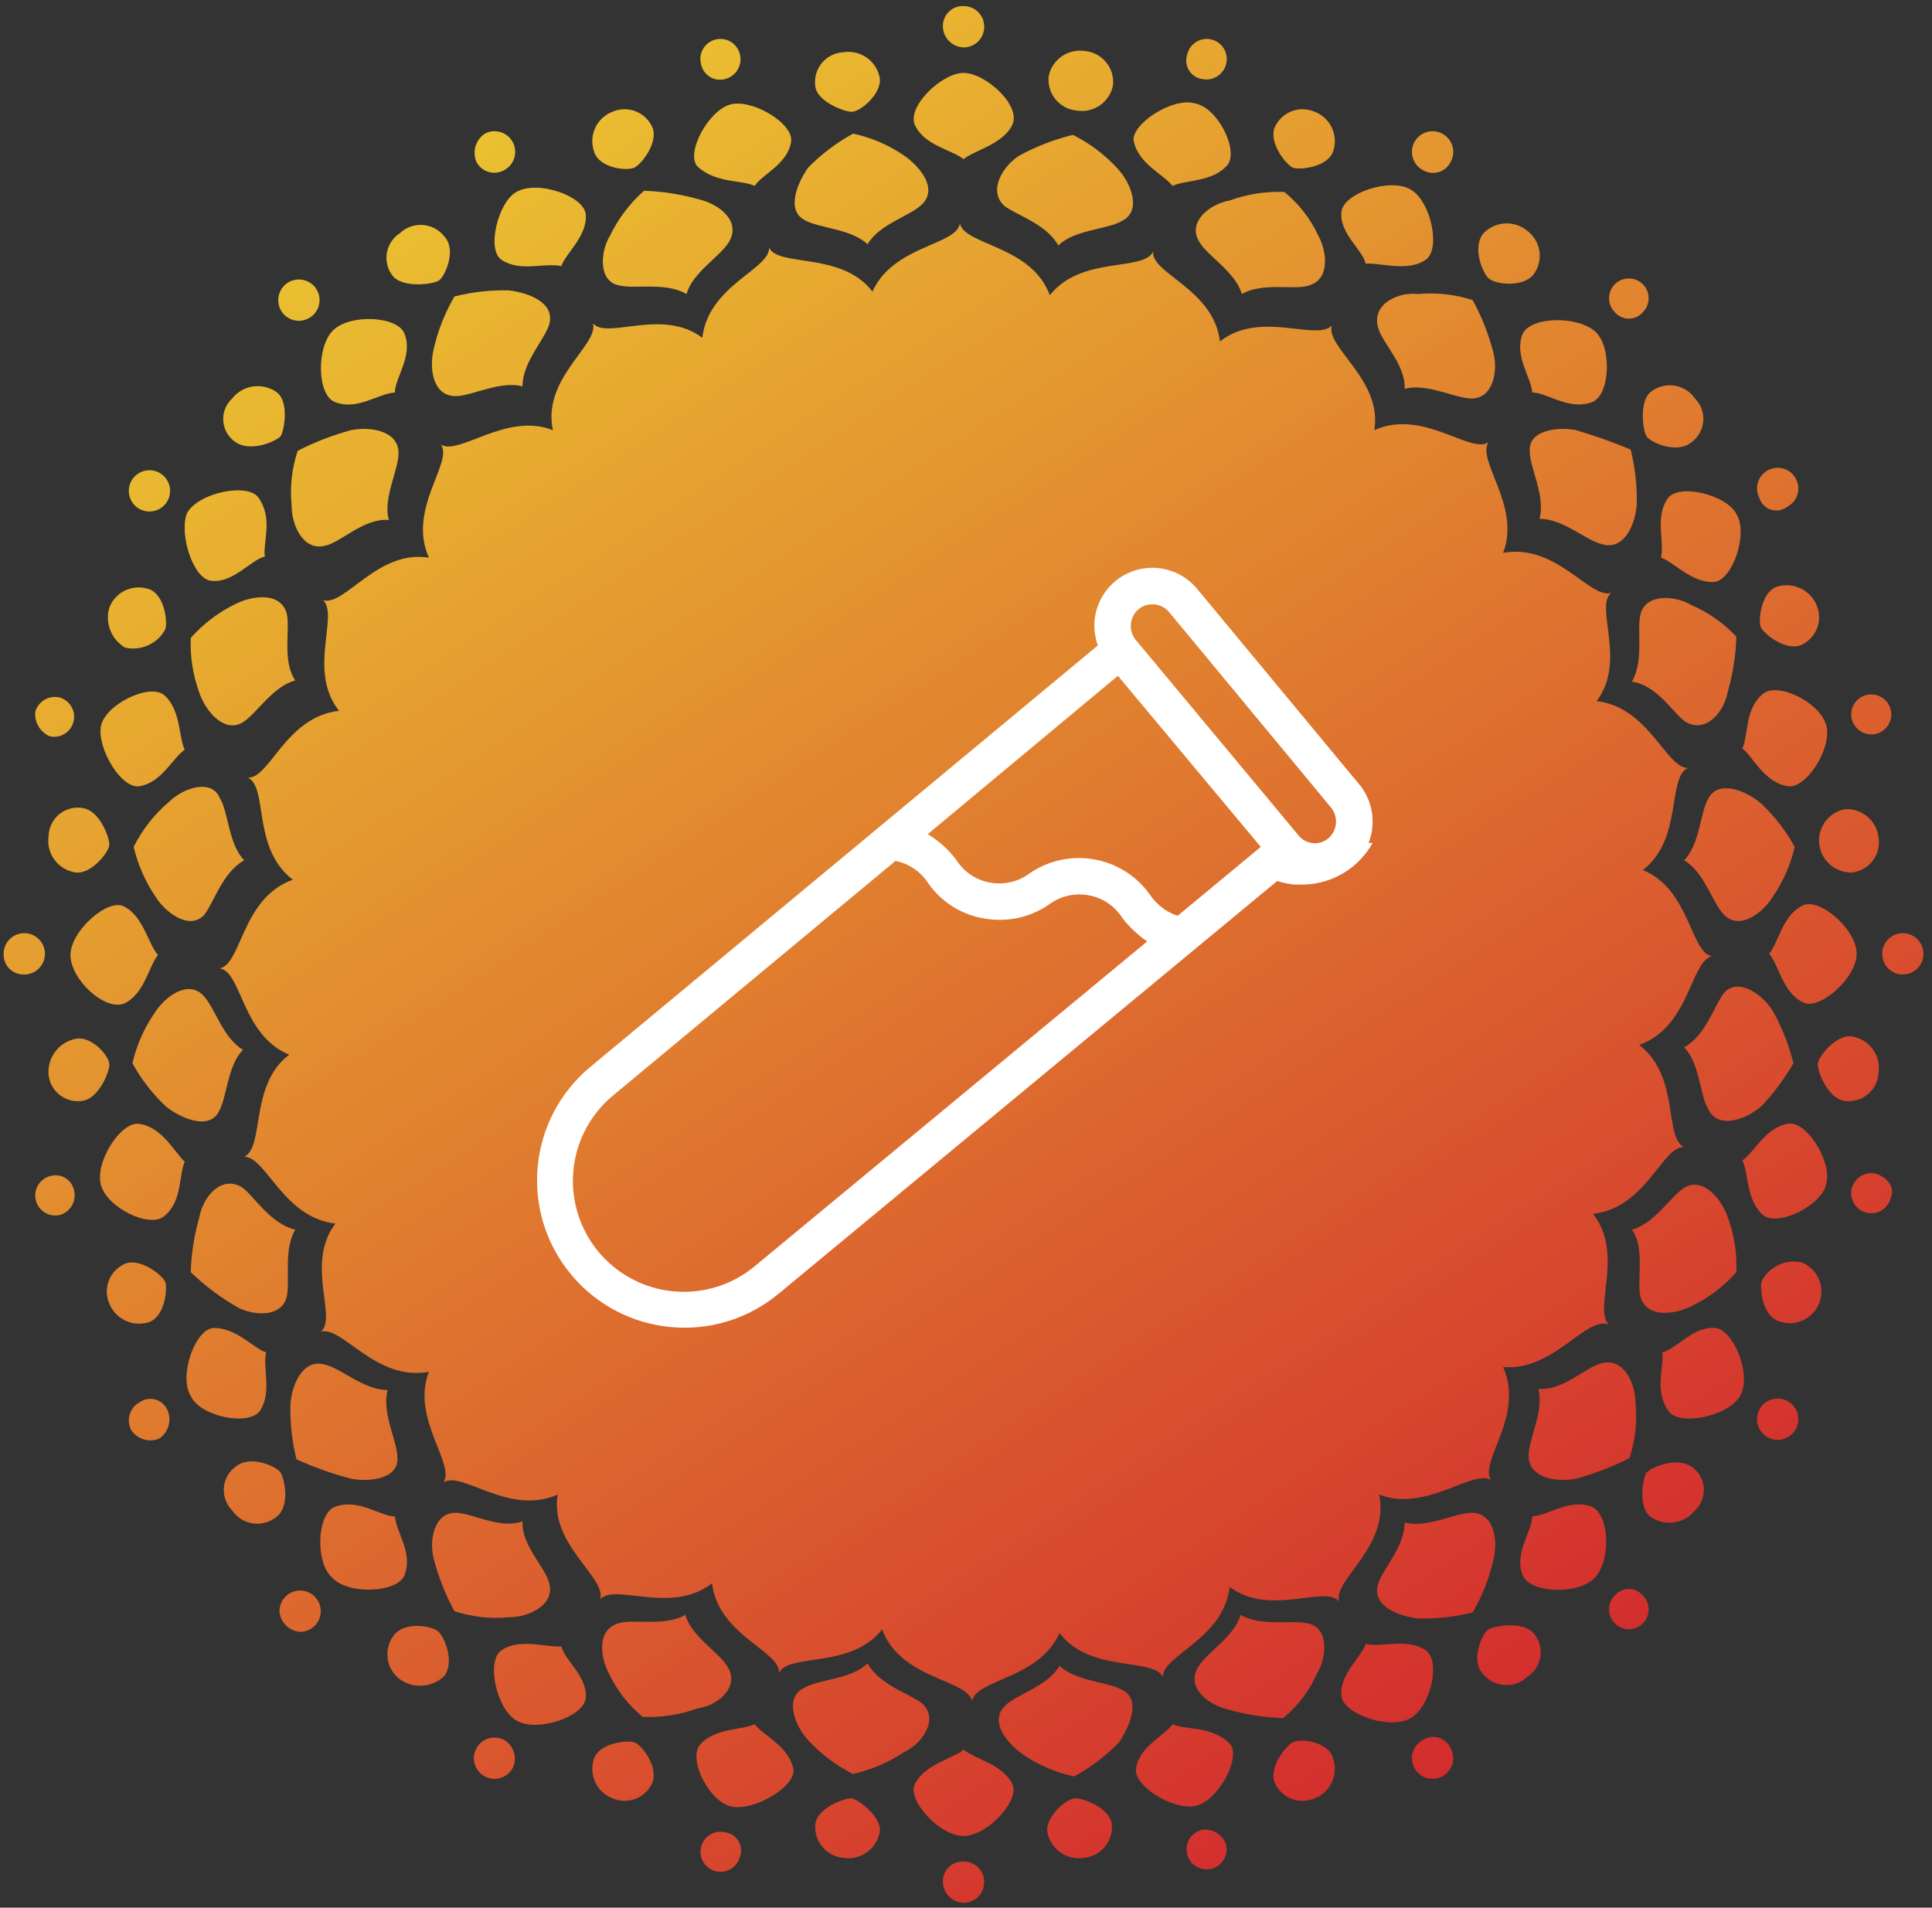 <svg id="eLwcIWnFAEl1" xmlns="http://www.w3.org/2000/svg" xmlns:xlink="http://www.w3.org/1999/xlink" viewBox="0 0 159 157" shape-rendering="geometricPrecision" text-rendering="geometricPrecision"><rect x="0" y="0" width="159" height="157" fill="#333333" stroke="none"/><style><![CDATA[#eLwcIWnFAEl105_to {animation: eLwcIWnFAEl105_to__to 5000ms linear infinite normal forwards}@keyframes eLwcIWnFAEl105_to__to { 0% {transform: translate(107.144px,64.237px)} 50% {transform: translate(107.144px,142.329px)} 100% {transform: translate(107.144px,142.329px)}}]]></style><defs><linearGradient id="eLwcIWnFAEl5-fill" x1="59.28" y1="-20.78" x2="171.28" y2="149.67" spreadMethod="pad" gradientUnits="userSpaceOnUse"><stop id="eLwcIWnFAEl5-fill-0" offset="0%" stop-color="rgb(237,207,49)"/><stop id="eLwcIWnFAEl5-fill-1" offset="100%" stop-color="rgb(206,14,45)"/></linearGradient><linearGradient id="eLwcIWnFAEl6-fill" x1="-3.93" y1="20.76" x2="108.07" y2="191.21" spreadMethod="pad" gradientUnits="userSpaceOnUse"><stop id="eLwcIWnFAEl6-fill-0" offset="0%" stop-color="rgb(237,207,49)"/><stop id="eLwcIWnFAEl6-fill-1" offset="100%" stop-color="rgb(206,14,45)"/></linearGradient><linearGradient id="eLwcIWnFAEl7-fill" x1="45.42" y1="-11.67" x2="157.42" y2="158.78" spreadMethod="pad" gradientUnits="userSpaceOnUse"><stop id="eLwcIWnFAEl7-fill-0" offset="0%" stop-color="rgb(237,207,49)"/><stop id="eLwcIWnFAEl7-fill-1" offset="100%" stop-color="rgb(206,14,45)"/></linearGradient><linearGradient id="eLwcIWnFAEl8-fill" x1="9.89" y1="11.68" x2="121.89" y2="182.13" spreadMethod="pad" gradientUnits="userSpaceOnUse"><stop id="eLwcIWnFAEl8-fill-0" offset="0%" stop-color="rgb(237,207,49)"/><stop id="eLwcIWnFAEl8-fill-1" offset="100%" stop-color="rgb(206,14,45)"/></linearGradient><linearGradient id="eLwcIWnFAEl9-fill" x1="30.66" y1="-1.97" x2="142.66" y2="168.48" spreadMethod="pad" gradientUnits="userSpaceOnUse"><stop id="eLwcIWnFAEl9-fill-0" offset="0%" stop-color="rgb(237,207,49)"/><stop id="eLwcIWnFAEl9-fill-1" offset="100%" stop-color="rgb(206,14,45)"/></linearGradient><linearGradient id="eLwcIWnFAEl10-fill" x1="24.66" y1="1.97" x2="136.66" y2="172.42" spreadMethod="pad" gradientUnits="userSpaceOnUse"><stop id="eLwcIWnFAEl10-fill-0" offset="0%" stop-color="rgb(237,207,49)"/><stop id="eLwcIWnFAEl10-fill-1" offset="100%" stop-color="rgb(206,14,45)"/></linearGradient><linearGradient id="eLwcIWnFAEl11-fill" x1="15.61" y1="7.92" x2="127.61" y2="178.36" spreadMethod="pad" gradientUnits="userSpaceOnUse"><stop id="eLwcIWnFAEl11-fill-0" offset="0%" stop-color="rgb(237,207,49)"/><stop id="eLwcIWnFAEl11-fill-1" offset="100%" stop-color="rgb(206,14,45)"/></linearGradient><linearGradient id="eLwcIWnFAEl12-fill" x1="39.73" y1="-7.93" x2="151.73" y2="162.52" spreadMethod="pad" gradientUnits="userSpaceOnUse"><stop id="eLwcIWnFAEl12-fill-0" offset="0%" stop-color="rgb(237,207,49)"/><stop id="eLwcIWnFAEl12-fill-1" offset="100%" stop-color="rgb(206,14,45)"/></linearGradient><linearGradient id="eLwcIWnFAEl13-fill" x1="1.27" y1="17.34" x2="113.27" y2="187.79" spreadMethod="pad" gradientUnits="userSpaceOnUse"><stop id="eLwcIWnFAEl13-fill-0" offset="0%" stop-color="rgb(237,207,49)"/><stop id="eLwcIWnFAEl13-fill-1" offset="100%" stop-color="rgb(206,14,45)"/></linearGradient><linearGradient id="eLwcIWnFAEl14-fill" x1="54.1" y1="-17.37" x2="166.1" y2="153.08" spreadMethod="pad" gradientUnits="userSpaceOnUse"><stop id="eLwcIWnFAEl14-fill-0" offset="0%" stop-color="rgb(237,207,49)"/><stop id="eLwcIWnFAEl14-fill-1" offset="100%" stop-color="rgb(206,14,45)"/></linearGradient><linearGradient id="eLwcIWnFAEl15-fill" x1="-11.28" y1="25.59" x2="100.72" y2="196.03" spreadMethod="pad" gradientUnits="userSpaceOnUse"><stop id="eLwcIWnFAEl15-fill-0" offset="0%" stop-color="rgb(237,207,49)"/><stop id="eLwcIWnFAEl15-fill-1" offset="100%" stop-color="rgb(206,14,45)"/></linearGradient><linearGradient id="eLwcIWnFAEl16-fill" x1="66.61" y1="-25.59" x2="178.61" y2="144.85" spreadMethod="pad" gradientUnits="userSpaceOnUse"><stop id="eLwcIWnFAEl16-fill-0" offset="0%" stop-color="rgb(237,207,49)"/><stop id="eLwcIWnFAEl16-fill-1" offset="100%" stop-color="rgb(206,14,45)"/></linearGradient><linearGradient id="eLwcIWnFAEl17-fill" x1="-21.26" y1="32.15" x2="90.74" y2="202.59" spreadMethod="pad" gradientUnits="userSpaceOnUse"><stop id="eLwcIWnFAEl17-fill-0" offset="0%" stop-color="rgb(237,207,49)"/><stop id="eLwcIWnFAEl17-fill-1" offset="100%" stop-color="rgb(206,14,45)"/></linearGradient><linearGradient id="eLwcIWnFAEl18-fill" x1="76.59" y1="-32.15" x2="188.59" y2="138.3" spreadMethod="pad" gradientUnits="userSpaceOnUse"><stop id="eLwcIWnFAEl18-fill-0" offset="0%" stop-color="rgb(237,207,49)"/><stop id="eLwcIWnFAEl18-fill-1" offset="100%" stop-color="rgb(206,14,45)"/></linearGradient><linearGradient id="eLwcIWnFAEl19-fill" x1="-27.81" y1="36.45" x2="84.2" y2="206.89" spreadMethod="pad" gradientUnits="userSpaceOnUse"><stop id="eLwcIWnFAEl19-fill-0" offset="0%" stop-color="rgb(237,207,49)"/><stop id="eLwcIWnFAEl19-fill-1" offset="100%" stop-color="rgb(206,14,45)"/></linearGradient><linearGradient id="eLwcIWnFAEl20-fill" x1="83.11" y1="-36.44" x2="195.12" y2="134.01" spreadMethod="pad" gradientUnits="userSpaceOnUse"><stop id="eLwcIWnFAEl20-fill-0" offset="0%" stop-color="rgb(237,207,49)"/><stop id="eLwcIWnFAEl20-fill-1" offset="100%" stop-color="rgb(206,14,45)"/></linearGradient><linearGradient id="eLwcIWnFAEl21-fill" x1="-30.44" y1="38.18" x2="81.56" y2="208.63" spreadMethod="pad" gradientUnits="userSpaceOnUse"><stop id="eLwcIWnFAEl21-fill-0" offset="0%" stop-color="rgb(237,207,49)"/><stop id="eLwcIWnFAEl21-fill-1" offset="100%" stop-color="rgb(206,14,45)"/></linearGradient><linearGradient id="eLwcIWnFAEl22-fill" x1="85.75" y1="-38.17" x2="197.75" y2="132.28" spreadMethod="pad" gradientUnits="userSpaceOnUse"><stop id="eLwcIWnFAEl22-fill-0" offset="0%" stop-color="rgb(237,207,49)"/><stop id="eLwcIWnFAEl22-fill-1" offset="100%" stop-color="rgb(206,14,45)"/></linearGradient><linearGradient id="eLwcIWnFAEl23-fill" x1="-29.22" y1="37.38" x2="82.78" y2="207.83" spreadMethod="pad" gradientUnits="userSpaceOnUse"><stop id="eLwcIWnFAEl23-fill-0" offset="0%" stop-color="rgb(237,207,49)"/><stop id="eLwcIWnFAEl23-fill-1" offset="100%" stop-color="rgb(206,14,45)"/></linearGradient><linearGradient id="eLwcIWnFAEl24-fill" x1="84.58" y1="-37.4" x2="196.58" y2="133.05" spreadMethod="pad" gradientUnits="userSpaceOnUse"><stop id="eLwcIWnFAEl24-fill-0" offset="0%" stop-color="rgb(237,207,49)"/><stop id="eLwcIWnFAEl24-fill-1" offset="100%" stop-color="rgb(206,14,45)"/></linearGradient><linearGradient id="eLwcIWnFAEl25-fill" x1="-24.37" y1="34.19" x2="87.63" y2="204.64" spreadMethod="pad" gradientUnits="userSpaceOnUse"><stop id="eLwcIWnFAEl25-fill-0" offset="0%" stop-color="rgb(237,207,49)"/><stop id="eLwcIWnFAEl25-fill-1" offset="100%" stop-color="rgb(206,14,45)"/></linearGradient><linearGradient id="eLwcIWnFAEl26-fill" x1="79.68" y1="-34.18" x2="191.69" y2="136.26" spreadMethod="pad" gradientUnits="userSpaceOnUse"><stop id="eLwcIWnFAEl26-fill-0" offset="0%" stop-color="rgb(237,207,49)"/><stop id="eLwcIWnFAEl26-fill-1" offset="100%" stop-color="rgb(206,14,45)"/></linearGradient><linearGradient id="eLwcIWnFAEl27-fill" x1="-15.6" y1="28.42" x2="96.4" y2="198.87" spreadMethod="pad" gradientUnits="userSpaceOnUse"><stop id="eLwcIWnFAEl27-fill-0" offset="0%" stop-color="rgb(237,207,49)"/><stop id="eLwcIWnFAEl27-fill-1" offset="100%" stop-color="rgb(206,14,45)"/></linearGradient><linearGradient id="eLwcIWnFAEl28-fill" x1="70.9" y1="-28.42" x2="182.91" y2="142.03" spreadMethod="pad" gradientUnits="userSpaceOnUse"><stop id="eLwcIWnFAEl28-fill-0" offset="0%" stop-color="rgb(237,207,49)"/><stop id="eLwcIWnFAEl28-fill-1" offset="100%" stop-color="rgb(206,14,45)"/></linearGradient><linearGradient id="eLwcIWnFAEl29-fill" x1="50.46" y1="-14.98" x2="162.46" y2="155.47" spreadMethod="pad" gradientUnits="userSpaceOnUse"><stop id="eLwcIWnFAEl29-fill-0" offset="0%" stop-color="rgb(237,207,49)"/><stop id="eLwcIWnFAEl29-fill-1" offset="100%" stop-color="rgb(206,14,45)"/></linearGradient><linearGradient id="eLwcIWnFAEl30-fill" x1="4.85" y1="14.99" x2="116.85" y2="185.43" spreadMethod="pad" gradientUnits="userSpaceOnUse"><stop id="eLwcIWnFAEl30-fill-0" offset="0%" stop-color="rgb(237,207,49)"/><stop id="eLwcIWnFAEl30-fill-1" offset="100%" stop-color="rgb(206,14,45)"/></linearGradient><linearGradient id="eLwcIWnFAEl31-fill" x1="37.37" y1="-6.38" x2="149.37" y2="164.07" spreadMethod="pad" gradientUnits="userSpaceOnUse"><stop id="eLwcIWnFAEl31-fill-0" offset="0%" stop-color="rgb(237,207,49)"/><stop id="eLwcIWnFAEl31-fill-1" offset="100%" stop-color="rgb(206,14,45)"/></linearGradient><linearGradient id="eLwcIWnFAEl32-fill" x1="17.98" y1="6.36" x2="129.98" y2="176.81" spreadMethod="pad" gradientUnits="userSpaceOnUse"><stop id="eLwcIWnFAEl32-fill-0" offset="0%" stop-color="rgb(237,207,49)"/><stop id="eLwcIWnFAEl32-fill-1" offset="100%" stop-color="rgb(206,14,45)"/></linearGradient><linearGradient id="eLwcIWnFAEl33-fill" x1="23.52" y1="2.72" x2="135.52" y2="173.17" spreadMethod="pad" gradientUnits="userSpaceOnUse"><stop id="eLwcIWnFAEl33-fill-0" offset="0%" stop-color="rgb(237,207,49)"/><stop id="eLwcIWnFAEl33-fill-1" offset="100%" stop-color="rgb(206,14,45)"/></linearGradient><linearGradient id="eLwcIWnFAEl34-fill" x1="31.84" y1="-2.74" x2="143.84" y2="167.7" spreadMethod="pad" gradientUnits="userSpaceOnUse"><stop id="eLwcIWnFAEl34-fill-0" offset="0%" stop-color="rgb(237,207,49)"/><stop id="eLwcIWnFAEl34-fill-1" offset="100%" stop-color="rgb(206,14,45)"/></linearGradient><linearGradient id="eLwcIWnFAEl35-fill" x1="9.88" y1="11.68" x2="121.88" y2="182.13" spreadMethod="pad" gradientUnits="userSpaceOnUse"><stop id="eLwcIWnFAEl35-fill-0" offset="0%" stop-color="rgb(237,207,49)"/><stop id="eLwcIWnFAEl35-fill-1" offset="100%" stop-color="rgb(206,14,45)"/></linearGradient><linearGradient id="eLwcIWnFAEl36-fill" x1="45.47" y1="-11.7" x2="157.47" y2="158.74" spreadMethod="pad" gradientUnits="userSpaceOnUse"><stop id="eLwcIWnFAEl36-fill-0" offset="0%" stop-color="rgb(237,207,49)"/><stop id="eLwcIWnFAEl36-fill-1" offset="100%" stop-color="rgb(206,14,45)"/></linearGradient><linearGradient id="eLwcIWnFAEl37-fill" x1="-2.39" y1="19.74" x2="109.61" y2="190.19" spreadMethod="pad" gradientUnits="userSpaceOnUse"><stop id="eLwcIWnFAEl37-fill-0" offset="0%" stop-color="rgb(237,207,49)"/><stop id="eLwcIWnFAEl37-fill-1" offset="100%" stop-color="rgb(206,14,45)"/></linearGradient><linearGradient id="eLwcIWnFAEl38-fill" x1="57.7" y1="-19.74" x2="169.7" y2="150.71" spreadMethod="pad" gradientUnits="userSpaceOnUse"><stop id="eLwcIWnFAEl38-fill-0" offset="0%" stop-color="rgb(237,207,49)"/><stop id="eLwcIWnFAEl38-fill-1" offset="100%" stop-color="rgb(206,14,45)"/></linearGradient><linearGradient id="eLwcIWnFAEl39-fill" x1="-12.87" y1="26.63" x2="99.13" y2="197.08" spreadMethod="pad" gradientUnits="userSpaceOnUse"><stop id="eLwcIWnFAEl39-fill-0" offset="0%" stop-color="rgb(237,207,49)"/><stop id="eLwcIWnFAEl39-fill-1" offset="100%" stop-color="rgb(206,14,45)"/></linearGradient><linearGradient id="eLwcIWnFAEl40-fill" x1="68.34" y1="-26.73" x2="180.34" y2="143.72" spreadMethod="pad" gradientUnits="userSpaceOnUse"><stop id="eLwcIWnFAEl40-fill-0" offset="0%" stop-color="rgb(237,207,49)"/><stop id="eLwcIWnFAEl40-fill-1" offset="100%" stop-color="rgb(206,14,45)"/></linearGradient><linearGradient id="eLwcIWnFAEl41-fill" x1="-20.8" y1="31.85" x2="91.2" y2="202.29" spreadMethod="pad" gradientUnits="userSpaceOnUse"><stop id="eLwcIWnFAEl41-fill-0" offset="0%" stop-color="rgb(237,207,49)"/><stop id="eLwcIWnFAEl41-fill-1" offset="100%" stop-color="rgb(206,14,45)"/></linearGradient><linearGradient id="eLwcIWnFAEl42-fill" x1="76.11" y1="-31.84" x2="188.11" y2="138.61" spreadMethod="pad" gradientUnits="userSpaceOnUse"><stop id="eLwcIWnFAEl42-fill-0" offset="0%" stop-color="rgb(237,207,49)"/><stop id="eLwcIWnFAEl42-fill-1" offset="100%" stop-color="rgb(206,14,45)"/></linearGradient><linearGradient id="eLwcIWnFAEl43-fill" x1="-24.94" y1="34.56" x2="87.06" y2="205.01" spreadMethod="pad" gradientUnits="userSpaceOnUse"><stop id="eLwcIWnFAEl43-fill-0" offset="0%" stop-color="rgb(237,207,49)"/><stop id="eLwcIWnFAEl43-fill-1" offset="100%" stop-color="rgb(206,14,45)"/></linearGradient><linearGradient id="eLwcIWnFAEl44-fill" x1="80.25" y1="-34.55" x2="192.25" y2="135.89" spreadMethod="pad" gradientUnits="userSpaceOnUse"><stop id="eLwcIWnFAEl44-fill-0" offset="0%" stop-color="rgb(237,207,49)"/><stop id="eLwcIWnFAEl44-fill-1" offset="100%" stop-color="rgb(206,14,45)"/></linearGradient><linearGradient id="eLwcIWnFAEl45-fill" x1="-25.81" y1="35.13" x2="86.19" y2="205.58" spreadMethod="pad" gradientUnits="userSpaceOnUse"><stop id="eLwcIWnFAEl45-fill-0" offset="0%" stop-color="rgb(237,207,49)"/><stop id="eLwcIWnFAEl45-fill-1" offset="100%" stop-color="rgb(206,14,45)"/></linearGradient><linearGradient id="eLwcIWnFAEl46-fill" x1="81.16" y1="-35.16" x2="193.16" y2="135.29" spreadMethod="pad" gradientUnits="userSpaceOnUse"><stop id="eLwcIWnFAEl46-fill-0" offset="0%" stop-color="rgb(237,207,49)"/><stop id="eLwcIWnFAEl46-fill-1" offset="100%" stop-color="rgb(206,14,45)"/></linearGradient><linearGradient id="eLwcIWnFAEl47-fill" x1="-22.74" y1="33.12" x2="89.26" y2="203.56" spreadMethod="pad" gradientUnits="userSpaceOnUse"><stop id="eLwcIWnFAEl47-fill-0" offset="0%" stop-color="rgb(237,207,49)"/><stop id="eLwcIWnFAEl47-fill-1" offset="100%" stop-color="rgb(206,14,45)"/></linearGradient><linearGradient id="eLwcIWnFAEl48-fill" x1="78.03" y1="-33.09" x2="190.03" y2="137.35" spreadMethod="pad" gradientUnits="userSpaceOnUse"><stop id="eLwcIWnFAEl48-fill-0" offset="0%" stop-color="rgb(237,207,49)"/><stop id="eLwcIWnFAEl48-fill-1" offset="100%" stop-color="rgb(206,14,45)"/></linearGradient><linearGradient id="eLwcIWnFAEl49-fill" x1="-16.37" y1="28.93" x2="95.63" y2="199.38" spreadMethod="pad" gradientUnits="userSpaceOnUse"><stop id="eLwcIWnFAEl49-fill-0" offset="0%" stop-color="rgb(237,207,49)"/><stop id="eLwcIWnFAEl49-fill-1" offset="100%" stop-color="rgb(206,14,45)"/></linearGradient><linearGradient id="eLwcIWnFAEl50-fill" x1="71.72" y1="-28.95" x2="183.72" y2="141.49" spreadMethod="pad" gradientUnits="userSpaceOnUse"><stop id="eLwcIWnFAEl50-fill-0" offset="0%" stop-color="rgb(237,207,49)"/><stop id="eLwcIWnFAEl50-fill-1" offset="100%" stop-color="rgb(206,14,45)"/></linearGradient><linearGradient id="eLwcIWnFAEl51-fill" x1="-6.96" y1="22.75" x2="105.04" y2="193.2" spreadMethod="pad" gradientUnits="userSpaceOnUse"><stop id="eLwcIWnFAEl51-fill-0" offset="0%" stop-color="rgb(237,207,49)"/><stop id="eLwcIWnFAEl51-fill-1" offset="100%" stop-color="rgb(206,14,45)"/></linearGradient><linearGradient id="eLwcIWnFAEl52-fill" x1="62.26" y1="-22.73" x2="174.26" y2="147.72" spreadMethod="pad" gradientUnits="userSpaceOnUse"><stop id="eLwcIWnFAEl52-fill-0" offset="0%" stop-color="rgb(237,207,49)"/><stop id="eLwcIWnFAEl52-fill-1" offset="100%" stop-color="rgb(206,14,45)"/></linearGradient><linearGradient id="eLwcIWnFAEl53-fill" x1="67.42" y1="-26.12" x2="179.42" y2="144.33" spreadMethod="pad" gradientUnits="userSpaceOnUse"><stop id="eLwcIWnFAEl53-fill-0" offset="0%" stop-color="rgb(237,207,49)"/><stop id="eLwcIWnFAEl53-fill-1" offset="100%" stop-color="rgb(206,14,45)"/></linearGradient><linearGradient id="eLwcIWnFAEl54-fill" x1="-12.08" y1="26.11" x2="99.92" y2="196.56" spreadMethod="pad" gradientUnits="userSpaceOnUse"><stop id="eLwcIWnFAEl54-fill-0" offset="0%" stop-color="rgb(237,207,49)"/><stop id="eLwcIWnFAEl54-fill-1" offset="100%" stop-color="rgb(206,14,45)"/></linearGradient><linearGradient id="eLwcIWnFAEl55-fill" x1="53.99" y1="-17.3" x2="165.99" y2="153.15" spreadMethod="pad" gradientUnits="userSpaceOnUse"><stop id="eLwcIWnFAEl55-fill-0" offset="0%" stop-color="rgb(237,207,49)"/><stop id="eLwcIWnFAEl55-fill-1" offset="100%" stop-color="rgb(206,14,45)"/></linearGradient><linearGradient id="eLwcIWnFAEl56-fill" x1="1.32" y1="17.31" x2="113.32" y2="187.76" spreadMethod="pad" gradientUnits="userSpaceOnUse"><stop id="eLwcIWnFAEl56-fill-0" offset="0%" stop-color="rgb(237,207,49)"/><stop id="eLwcIWnFAEl56-fill-1" offset="100%" stop-color="rgb(206,14,45)"/></linearGradient><linearGradient id="eLwcIWnFAEl57-fill" x1="38.89" y1="-7.38" x2="150.89" y2="163.07" spreadMethod="pad" gradientUnits="userSpaceOnUse"><stop id="eLwcIWnFAEl57-fill-0" offset="0%" stop-color="rgb(237,207,49)"/><stop id="eLwcIWnFAEl57-fill-1" offset="100%" stop-color="rgb(206,14,45)"/></linearGradient><linearGradient id="eLwcIWnFAEl58-fill" x1="16.43" y1="7.38" x2="128.43" y2="177.83" spreadMethod="pad" gradientUnits="userSpaceOnUse"><stop id="eLwcIWnFAEl58-fill-0" offset="0%" stop-color="rgb(237,207,49)"/><stop id="eLwcIWnFAEl58-fill-1" offset="100%" stop-color="rgb(206,14,45)"/></linearGradient><linearGradient id="eLwcIWnFAEl59-fill" x1="22.73" y1="3.24" x2="134.73" y2="173.69" spreadMethod="pad" gradientUnits="userSpaceOnUse"><stop id="eLwcIWnFAEl59-fill-0" offset="0%" stop-color="rgb(237,207,49)"/><stop id="eLwcIWnFAEl59-fill-1" offset="100%" stop-color="rgb(206,14,45)"/></linearGradient><linearGradient id="eLwcIWnFAEl60-fill" x1="32.58" y1="-3.23" x2="144.58" y2="167.21" spreadMethod="pad" gradientUnits="userSpaceOnUse"><stop id="eLwcIWnFAEl60-fill-0" offset="0%" stop-color="rgb(237,207,49)"/><stop id="eLwcIWnFAEl60-fill-1" offset="100%" stop-color="rgb(206,14,45)"/></linearGradient><linearGradient id="eLwcIWnFAEl61-fill" x1="7.26" y1="13.41" x2="119.26" y2="183.85" spreadMethod="pad" gradientUnits="userSpaceOnUse"><stop id="eLwcIWnFAEl61-fill-0" offset="0%" stop-color="rgb(237,207,49)"/><stop id="eLwcIWnFAEl61-fill-1" offset="100%" stop-color="rgb(206,14,45)"/></linearGradient><linearGradient id="eLwcIWnFAEl62-fill" x1="48.09" y1="-13.43" x2="160.09" y2="157.02" spreadMethod="pad" gradientUnits="userSpaceOnUse"><stop id="eLwcIWnFAEl62-fill-0" offset="0%" stop-color="rgb(237,207,49)"/><stop id="eLwcIWnFAEl62-fill-1" offset="100%" stop-color="rgb(206,14,45)"/></linearGradient><linearGradient id="eLwcIWnFAEl63-fill" x1="-7.12" y1="22.85" x2="104.88" y2="193.3" spreadMethod="pad" gradientUnits="userSpaceOnUse"><stop id="eLwcIWnFAEl63-fill-0" offset="0%" stop-color="rgb(237,207,49)"/><stop id="eLwcIWnFAEl63-fill-1" offset="100%" stop-color="rgb(206,14,45)"/></linearGradient><linearGradient id="eLwcIWnFAEl64-fill" x1="62.48" y1="-22.88" x2="174.48" y2="147.57" spreadMethod="pad" gradientUnits="userSpaceOnUse"><stop id="eLwcIWnFAEl64-fill-0" offset="0%" stop-color="rgb(237,207,49)"/><stop id="eLwcIWnFAEl64-fill-1" offset="100%" stop-color="rgb(206,14,45)"/></linearGradient><linearGradient id="eLwcIWnFAEl65-fill" x1="-18.95" y1="30.63" x2="93.05" y2="201.07" spreadMethod="pad" gradientUnits="userSpaceOnUse"><stop id="eLwcIWnFAEl65-fill-0" offset="0%" stop-color="rgb(237,207,49)"/><stop id="eLwcIWnFAEl65-fill-1" offset="100%" stop-color="rgb(206,14,45)"/></linearGradient><linearGradient id="eLwcIWnFAEl66-fill" x1="74.3" y1="-30.65" x2="186.3" y2="139.8" spreadMethod="pad" gradientUnits="userSpaceOnUse"><stop id="eLwcIWnFAEl66-fill-0" offset="0%" stop-color="rgb(237,207,49)"/><stop id="eLwcIWnFAEl66-fill-1" offset="100%" stop-color="rgb(206,14,45)"/></linearGradient><linearGradient id="eLwcIWnFAEl67-fill" x1="-27.58" y1="36.3" x2="84.42" y2="206.74" spreadMethod="pad" gradientUnits="userSpaceOnUse"><stop id="eLwcIWnFAEl67-fill-0" offset="0%" stop-color="rgb(237,207,49)"/><stop id="eLwcIWnFAEl67-fill-1" offset="100%" stop-color="rgb(206,14,45)"/></linearGradient><linearGradient id="eLwcIWnFAEl68-fill" x1="82.83" y1="-36.25" x2="194.83" y2="134.2" spreadMethod="pad" gradientUnits="userSpaceOnUse"><stop id="eLwcIWnFAEl68-fill-0" offset="0%" stop-color="rgb(237,207,49)"/><stop id="eLwcIWnFAEl68-fill-1" offset="100%" stop-color="rgb(206,14,45)"/></linearGradient><linearGradient id="eLwcIWnFAEl69-fill" x1="-32.6" y1="39.6" x2="79.4" y2="210.05" spreadMethod="pad" gradientUnits="userSpaceOnUse"><stop id="eLwcIWnFAEl69-fill-0" offset="0%" stop-color="rgb(237,207,49)"/><stop id="eLwcIWnFAEl69-fill-1" offset="100%" stop-color="rgb(206,14,45)"/></linearGradient><linearGradient id="eLwcIWnFAEl70-fill" x1="87.89" y1="-39.58" x2="199.89" y2="130.87" spreadMethod="pad" gradientUnits="userSpaceOnUse"><stop id="eLwcIWnFAEl70-fill-0" offset="0%" stop-color="rgb(237,207,49)"/><stop id="eLwcIWnFAEl70-fill-1" offset="100%" stop-color="rgb(206,14,45)"/></linearGradient><linearGradient id="eLwcIWnFAEl71-fill" x1="-33.27" y1="40.04" x2="78.73" y2="210.48" spreadMethod="pad" gradientUnits="userSpaceOnUse"><stop id="eLwcIWnFAEl71-fill-0" offset="0%" stop-color="rgb(237,207,49)"/><stop id="eLwcIWnFAEl71-fill-1" offset="100%" stop-color="rgb(206,14,45)"/></linearGradient><linearGradient id="eLwcIWnFAEl72-fill" x1="88.63" y1="-40.06" x2="200.63" y2="130.39" spreadMethod="pad" gradientUnits="userSpaceOnUse"><stop id="eLwcIWnFAEl72-fill-0" offset="0%" stop-color="rgb(237,207,49)"/><stop id="eLwcIWnFAEl72-fill-1" offset="100%" stop-color="rgb(206,14,45)"/></linearGradient><linearGradient id="eLwcIWnFAEl73-fill" x1="-30.14" y1="37.98" x2="81.86" y2="208.43" spreadMethod="pad" gradientUnits="userSpaceOnUse"><stop id="eLwcIWnFAEl73-fill-0" offset="0%" stop-color="rgb(237,207,49)"/><stop id="eLwcIWnFAEl73-fill-1" offset="100%" stop-color="rgb(206,14,45)"/></linearGradient><linearGradient id="eLwcIWnFAEl74-fill" x1="85.45" y1="-37.97" x2="197.45" y2="132.48" spreadMethod="pad" gradientUnits="userSpaceOnUse"><stop id="eLwcIWnFAEl74-fill-0" offset="0%" stop-color="rgb(237,207,49)"/><stop id="eLwcIWnFAEl74-fill-1" offset="100%" stop-color="rgb(206,14,45)"/></linearGradient><linearGradient id="eLwcIWnFAEl75-fill" x1="-22.77" y1="33.14" x2="89.23" y2="203.58" spreadMethod="pad" gradientUnits="userSpaceOnUse"><stop id="eLwcIWnFAEl75-fill-0" offset="0%" stop-color="rgb(237,207,49)"/><stop id="eLwcIWnFAEl75-fill-1" offset="100%" stop-color="rgb(206,14,45)"/></linearGradient><linearGradient id="eLwcIWnFAEl76-fill" x1="78.09" y1="-33.14" x2="190.1" y2="137.31" spreadMethod="pad" gradientUnits="userSpaceOnUse"><stop id="eLwcIWnFAEl76-fill-0" offset="0%" stop-color="rgb(237,207,49)"/><stop id="eLwcIWnFAEl76-fill-1" offset="100%" stop-color="rgb(206,14,45)"/></linearGradient><linearGradient id="eLwcIWnFAEl77-fill" x1="62.73" y1="-23.04" x2="174.73" y2="147.41" spreadMethod="pad" gradientUnits="userSpaceOnUse"><stop id="eLwcIWnFAEl77-fill-0" offset="0%" stop-color="rgb(237,207,49)"/><stop id="eLwcIWnFAEl77-fill-1" offset="100%" stop-color="rgb(206,14,45)"/></linearGradient><linearGradient id="eLwcIWnFAEl78-fill" x1="-7.35" y1="23.01" x2="104.65" y2="193.46" spreadMethod="pad" gradientUnits="userSpaceOnUse"><stop id="eLwcIWnFAEl78-fill-0" offset="0%" stop-color="rgb(237,207,49)"/><stop id="eLwcIWnFAEl78-fill-1" offset="100%" stop-color="rgb(206,14,45)"/></linearGradient><linearGradient id="eLwcIWnFAEl79-fill" x1="47.5" y1="-13.03" x2="159.5" y2="157.41" spreadMethod="pad" gradientUnits="userSpaceOnUse"><stop id="eLwcIWnFAEl79-fill-0" offset="0%" stop-color="rgb(237,207,49)"/><stop id="eLwcIWnFAEl79-fill-1" offset="100%" stop-color="rgb(206,14,45)"/></linearGradient><linearGradient id="eLwcIWnFAEl80-fill" x1="7.83" y1="13.03" x2="119.84" y2="183.48" spreadMethod="pad" gradientUnits="userSpaceOnUse"><stop id="eLwcIWnFAEl80-fill-0" offset="0%" stop-color="rgb(237,207,49)"/><stop id="eLwcIWnFAEl80-fill-1" offset="100%" stop-color="rgb(206,14,45)"/></linearGradient><linearGradient id="eLwcIWnFAEl81-fill" x1="31.03" y1="-2.21" x2="143.03" y2="168.24" spreadMethod="pad" gradientUnits="userSpaceOnUse"><stop id="eLwcIWnFAEl81-fill-0" offset="0%" stop-color="rgb(237,207,49)"/><stop id="eLwcIWnFAEl81-fill-1" offset="100%" stop-color="rgb(206,14,45)"/></linearGradient><linearGradient id="eLwcIWnFAEl82-fill" x1="24.29" y1="2.22" x2="136.29" y2="172.66" spreadMethod="pad" gradientUnits="userSpaceOnUse"><stop id="eLwcIWnFAEl82-fill-0" offset="0%" stop-color="rgb(237,207,49)"/><stop id="eLwcIWnFAEl82-fill-1" offset="100%" stop-color="rgb(206,14,45)"/></linearGradient><linearGradient id="eLwcIWnFAEl83-fill" x1="14.19" y1="8.85" x2="126.19" y2="179.3" spreadMethod="pad" gradientUnits="userSpaceOnUse"><stop id="eLwcIWnFAEl83-fill-0" offset="0%" stop-color="rgb(237,207,49)"/><stop id="eLwcIWnFAEl83-fill-1" offset="100%" stop-color="rgb(206,14,45)"/></linearGradient><linearGradient id="eLwcIWnFAEl84-fill" x1="41.18" y1="-8.88" x2="153.18" y2="161.56" spreadMethod="pad" gradientUnits="userSpaceOnUse"><stop id="eLwcIWnFAEl84-fill-0" offset="0%" stop-color="rgb(237,207,49)"/><stop id="eLwcIWnFAEl84-fill-1" offset="100%" stop-color="rgb(206,14,45)"/></linearGradient><linearGradient id="eLwcIWnFAEl85-fill" x1="-1.59" y1="19.22" x2="110.41" y2="189.67" spreadMethod="pad" gradientUnits="userSpaceOnUse"><stop id="eLwcIWnFAEl85-fill-0" offset="0%" stop-color="rgb(237,207,49)"/><stop id="eLwcIWnFAEl85-fill-1" offset="100%" stop-color="rgb(206,14,45)"/></linearGradient><linearGradient id="eLwcIWnFAEl86-fill" x1="56.9" y1="-19.22" x2="168.9" y2="151.23" spreadMethod="pad" gradientUnits="userSpaceOnUse"><stop id="eLwcIWnFAEl86-fill-0" offset="0%" stop-color="rgb(237,207,49)"/><stop id="eLwcIWnFAEl86-fill-1" offset="100%" stop-color="rgb(206,14,45)"/></linearGradient><linearGradient id="eLwcIWnFAEl87-fill" x1="-15.55" y1="28.39" x2="96.45" y2="198.84" spreadMethod="pad" gradientUnits="userSpaceOnUse"><stop id="eLwcIWnFAEl87-fill-0" offset="0%" stop-color="rgb(237,207,49)"/><stop id="eLwcIWnFAEl87-fill-1" offset="100%" stop-color="rgb(206,14,45)"/></linearGradient><linearGradient id="eLwcIWnFAEl88-fill" x1="70.86" y1="-28.38" x2="182.86" y2="142.06" spreadMethod="pad" gradientUnits="userSpaceOnUse"><stop id="eLwcIWnFAEl88-fill-0" offset="0%" stop-color="rgb(237,207,49)"/><stop id="eLwcIWnFAEl88-fill-1" offset="100%" stop-color="rgb(206,14,45)"/></linearGradient><linearGradient id="eLwcIWnFAEl89-fill" x1="-26.3" y1="35.46" x2="85.7" y2="205.9" spreadMethod="pad" gradientUnits="userSpaceOnUse"><stop id="eLwcIWnFAEl89-fill-0" offset="0%" stop-color="rgb(237,207,49)"/><stop id="eLwcIWnFAEl89-fill-1" offset="100%" stop-color="rgb(206,14,45)"/></linearGradient><linearGradient id="eLwcIWnFAEl90-fill" x1="81.69" y1="-35.5" x2="193.69" y2="134.95" spreadMethod="pad" gradientUnits="userSpaceOnUse"><stop id="eLwcIWnFAEl90-fill-0" offset="0%" stop-color="rgb(237,207,49)"/><stop id="eLwcIWnFAEl90-fill-1" offset="100%" stop-color="rgb(206,14,45)"/></linearGradient><linearGradient id="eLwcIWnFAEl91-fill" x1="-33.65" y1="40.28" x2="78.35" y2="210.73" spreadMethod="pad" gradientUnits="userSpaceOnUse"><stop id="eLwcIWnFAEl91-fill-0" offset="0%" stop-color="rgb(237,207,49)"/><stop id="eLwcIWnFAEl91-fill-1" offset="100%" stop-color="rgb(206,14,45)"/></linearGradient><linearGradient id="eLwcIWnFAEl92-fill" x1="88.93" y1="-40.26" x2="200.93" y2="130.19" spreadMethod="pad" gradientUnits="userSpaceOnUse"><stop id="eLwcIWnFAEl92-fill-0" offset="0%" stop-color="rgb(237,207,49)"/><stop id="eLwcIWnFAEl92-fill-1" offset="100%" stop-color="rgb(206,14,45)"/></linearGradient><linearGradient id="eLwcIWnFAEl93-fill" x1="-36.7" y1="42.29" x2="75.3" y2="212.74" spreadMethod="pad" gradientUnits="userSpaceOnUse"><stop id="eLwcIWnFAEl93-fill-0" offset="0%" stop-color="rgb(237,207,49)"/><stop id="eLwcIWnFAEl93-fill-1" offset="100%" stop-color="rgb(206,14,45)"/></linearGradient><linearGradient id="eLwcIWnFAEl94-fill" x1="92.05" y1="-42.31" x2="204.05" y2="128.14" spreadMethod="pad" gradientUnits="userSpaceOnUse"><stop id="eLwcIWnFAEl94-fill-0" offset="0%" stop-color="rgb(237,207,49)"/><stop id="eLwcIWnFAEl94-fill-1" offset="100%" stop-color="rgb(206,14,45)"/></linearGradient><linearGradient id="eLwcIWnFAEl95-fill" x1="-35.24" y1="41.33" x2="76.76" y2="211.78" spreadMethod="pad" gradientUnits="userSpaceOnUse"><stop id="eLwcIWnFAEl95-fill-0" offset="0%" stop-color="rgb(237,207,49)"/><stop id="eLwcIWnFAEl95-fill-1" offset="100%" stop-color="rgb(206,14,45)"/></linearGradient><linearGradient id="eLwcIWnFAEl96-fill" x1="90.7" y1="-41.42" x2="202.7" y2="129.03" spreadMethod="pad" gradientUnits="userSpaceOnUse"><stop id="eLwcIWnFAEl96-fill-0" offset="0%" stop-color="rgb(237,207,49)"/><stop id="eLwcIWnFAEl96-fill-1" offset="100%" stop-color="rgb(206,14,45)"/></linearGradient><linearGradient id="eLwcIWnFAEl97-fill" x1="-29.66" y1="37.67" x2="82.34" y2="208.11" spreadMethod="pad" gradientUnits="userSpaceOnUse"><stop id="eLwcIWnFAEl97-fill-0" offset="0%" stop-color="rgb(237,207,49)"/><stop id="eLwcIWnFAEl97-fill-1" offset="100%" stop-color="rgb(206,14,45)"/></linearGradient><linearGradient id="eLwcIWnFAEl98-fill" x1="84.97" y1="-37.65" x2="196.97" y2="132.79" spreadMethod="pad" gradientUnits="userSpaceOnUse"><stop id="eLwcIWnFAEl98-fill-0" offset="0%" stop-color="rgb(237,207,49)"/><stop id="eLwcIWnFAEl98-fill-1" offset="100%" stop-color="rgb(206,14,45)"/></linearGradient><linearGradient id="eLwcIWnFAEl99-fill" x1="-20.15" y1="31.42" x2="91.85" y2="201.86" spreadMethod="pad" gradientUnits="userSpaceOnUse"><stop id="eLwcIWnFAEl99-fill-0" offset="0%" stop-color="rgb(237,207,49)"/><stop id="eLwcIWnFAEl99-fill-1" offset="100%" stop-color="rgb(206,14,45)"/></linearGradient><linearGradient id="eLwcIWnFAEl100-fill" x1="75.42" y1="-31.38" x2="187.42" y2="139.06" spreadMethod="pad" gradientUnits="userSpaceOnUse"><stop id="eLwcIWnFAEl100-fill-0" offset="0%" stop-color="rgb(237,207,49)"/><stop id="eLwcIWnFAEl100-fill-1" offset="100%" stop-color="rgb(206,14,45)"/></linearGradient><linearGradient id="eLwcIWnFAEl101-fill" x1="27.52" y1="0.09" x2="139.52" y2="170.54" spreadMethod="pad" gradientUnits="userSpaceOnUse"><stop id="eLwcIWnFAEl101-fill-0" offset="0%" stop-color="rgb(237,207,49)"/><stop id="eLwcIWnFAEl101-fill-1" offset="100%" stop-color="rgb(206,14,45)"/></linearGradient></defs><g id="eLwcIWnFAEl2"><g id="eLwcIWnFAEl3"><g id="eLwcIWnFAEl4"><path id="eLwcIWnFAEl5" d="M79.3,13.1C80.1,12.4,82.5,11.9,83.3,10.3C84.1,8.7,81.1,6,79.3,6C77.5,6,74.6,8.8,75.3,10.3C76.1,12,78.3,12.3,79.3,13.1Z" fill="url(#eLwcIWnFAEl5-fill)" stroke="none" stroke-width="1"/><path id="eLwcIWnFAEl6" d="M79.3,144C78.5,144.7,76.1,145.2,75.3,146.8C74.6,148.1,77.3,151.1,79.3,151.1C81.3,151.1,84,148.1,83.3,146.8C82.5,145.2,80.3,144.8,79.3,144Z" fill="url(#eLwcIWnFAEl6-fill)" stroke="none" stroke-width="1"/><path id="eLwcIWnFAEl7" d="M62.1,15.3C62.8,14.3,64.8,13.5,65.1,11.7C65.4,10.2,61.9,8.1,60.1,8.6C58.3,9.1,56.4,12.6,57.4,13.7C58.9,15.1,61.1,14.8,62.1,15.3Z" fill="url(#eLwcIWnFAEl7-fill)" stroke="none" stroke-width="1"/><path id="eLwcIWnFAEl8" d="M96.5,141.9C95.8,142.9,93.8,143.7,93.5,145.5C93.2,147,96.7,149.1,98.5,148.6C100.3,148.1,102.2,144.6,101.2,143.5C99.7,142,97.5,142.4,96.5,141.9Z" fill="url(#eLwcIWnFAEl8-fill)" stroke="none" stroke-width="1"/><path id="eLwcIWnFAEl9" d="M41.3,21.4C42.8,22.4,44.8,21.6,46.2,21.9C46.5,20.9,48.4,19.4,48.2,17.6C48,16.1,44.2,14.8,42.5,15.8C41,16.6,40,20.6,41.3,21.4Z" fill="url(#eLwcIWnFAEl9-fill)" stroke="none" stroke-width="1"/><path id="eLwcIWnFAEl10" d="M117.3,135.8C115.8,134.8,113.8,135.6,112.4,135.3C112.1,136.3,110.2,137.8,110.4,139.6C110.6,141.1,114.4,142.4,116.1,141.4C117.8,140.4,118.6,136.6,117.3,135.8Z" fill="url(#eLwcIWnFAEl10-fill)" stroke="none" stroke-width="1"/><path id="eLwcIWnFAEl11" d="M27.6,33.1C29.4,33.8,31.1,32.4,32.5,32.3C32.5,31.1,34,29.3,33.3,27.5C32.8,26,28.8,25.8,27.4,27.2C26,28.6,26.1,32.6,27.6,33.1Z" fill="url(#eLwcIWnFAEl11-fill)" stroke="none" stroke-width="1"/><path id="eLwcIWnFAEl12" d="M131,124C129.2,123.3,127.5,124.7,126.1,124.8C126.1,126,124.6,127.8,125.3,129.6C125.8,131.1,129.8,131.3,131.2,129.9C132.6,128.5,132.5,124.7,131,124Z" fill="url(#eLwcIWnFAEl12-fill)" stroke="none" stroke-width="1"/><path id="eLwcIWnFAEl13" d="M17.4,47.8C19.2,48,20.6,46.1,21.8,45.8C21.6,44.8,22.5,42.7,21.3,41C20.5,39.7,16.4,40.5,15.4,42.2C14.7,43.9,15.9,47.7,17.4,47.8Z" fill="url(#eLwcIWnFAEl13-fill)" stroke="none" stroke-width="1"/><path id="eLwcIWnFAEl14" d="M141.2,109.3C139.4,109.1,138,111,136.8,111.3C137,112.3,136.1,114.4,137.3,116.1C138.1,117.4,142.2,116.6,143.2,114.9C144.2,113.2,142.7,109.5,141.2,109.3Z" fill="url(#eLwcIWnFAEl14-fill)" stroke="none" stroke-width="1"/><path id="eLwcIWnFAEl15" d="M11.5,64.7C13.3,64.4,14.2,62.4,15.2,61.7C14.7,60.7,14.9,58.4,13.5,57.2C12.3,56.2,8.6,58,8.3,59.8C8,61.6,10,65,11.5,64.7Z" fill="url(#eLwcIWnFAEl15-fill)" stroke="none" stroke-width="1"/><path id="eLwcIWnFAEl16" d="M147.1,92.5C145.3,92.8,144.4,94.8,143.4,95.5C143.9,96.5,143.7,98.8,145.1,100C146.3,101,150,99.2,150.3,97.4C150.8,95.6,148.6,92.1,147.1,92.5Z" fill="url(#eLwcIWnFAEl16-fill)" stroke="none" stroke-width="1"/><path id="eLwcIWnFAEl17" d="M10.2,74.6C8.9,73.9,5.8,76.6,5.8,78.6C5.8,80.6,8.6,83.2,10.2,82.6C11.9,81.8,12.2,79.6,13,78.6C12.2,77.7,11.8,75.4,10.2,74.6Z" fill="url(#eLwcIWnFAEl17-fill)" stroke="none" stroke-width="1"/><path id="eLwcIWnFAEl18" d="M148.4,82.5C149.7,83.2,152.8,80.5,152.8,78.5C152.8,76.5,149.8,73.9,148.4,74.5C146.7,75.3,146.4,77.5,145.6,78.5C146.4,79.4,146.7,81.7,148.4,82.5Z" fill="url(#eLwcIWnFAEl18-fill)" stroke="none" stroke-width="1"/><path id="eLwcIWnFAEl19" d="M11.5,92.5C10,92.2,7.8,95.6,8.3,97.5C8.8,99.4,12.3,101.1,13.5,100.1C15,98.9,14.7,96.8,15.2,95.6C14.4,94.9,13.4,92.8,11.5,92.5Z" fill="url(#eLwcIWnFAEl19-fill)" stroke="none" stroke-width="1"/><path id="eLwcIWnFAEl20" d="M147.1,64.7C148.6,65,150.8,61.6,150.3,59.7C149.8,57.8,146.3,56.1,145.1,57.1C143.6,58.3,143.9,60.4,143.4,61.6C144.2,62.2,145.2,64.4,147.1,64.7Z" fill="url(#eLwcIWnFAEl20-fill)" stroke="none" stroke-width="1"/><path id="eLwcIWnFAEl21" d="M21.4,116.1C22.4,114.6,21.6,112.6,21.9,111.3C20.9,111,19.4,109.2,17.5,109.3C16,109.5,14.7,113.3,15.7,114.9C16.5,116.6,20.5,117.4,21.4,116.1Z" fill="url(#eLwcIWnFAEl21-fill)" stroke="none" stroke-width="1"/><path id="eLwcIWnFAEl22" d="M137.2,41.1C136.2,42.6,137,44.6,136.7,45.9C137.7,46.2,139.2,48,141.1,47.9C142.6,47.7,143.9,43.9,142.9,42.3C142.1,40.7,138,39.7,137.2,41.1Z" fill="url(#eLwcIWnFAEl22-fill)" stroke="none" stroke-width="1"/><path id="eLwcIWnFAEl23" d="M33.3,129.6C34,127.8,32.6,126.1,32.5,124.8C31.3,124.8,29.5,123.3,27.6,124C26.1,124.5,25.9,128.5,27.3,129.8C28.6,131.3,32.8,131.1,33.3,129.6Z" fill="url(#eLwcIWnFAEl23-fill)" stroke="none" stroke-width="1"/><path id="eLwcIWnFAEl24" d="M125.3,27.5C124.6,29.3,126,31,126.1,32.3C127.3,32.3,129.1,33.8,131,33.1C132.5,32.6,132.7,28.6,131.3,27.3C129.9,26,126,26,125.3,27.5Z" fill="url(#eLwcIWnFAEl24-fill)" stroke="none" stroke-width="1"/><path id="eLwcIWnFAEl25" d="M41.3,135.8C40,136.6,40.8,140.6,42.5,141.6C44.2,142.6,48,141.3,48.2,139.8C48.4,138,46.5,136.7,46.2,135.5C45,135.6,42.8,134.8,41.3,135.8Z" fill="url(#eLwcIWnFAEl25-fill)" stroke="none" stroke-width="1"/><path id="eLwcIWnFAEl26" d="M117.3,21.4C118.6,20.6,117.8,16.6,116.1,15.6C114.4,14.6,110.6,15.9,110.4,17.4C110.2,19.2,112.1,20.5,112.4,21.7C113.6,21.6,115.8,22.4,117.3,21.4Z" fill="url(#eLwcIWnFAEl26-fill)" stroke="none" stroke-width="1"/><path id="eLwcIWnFAEl27" d="M62.1,141.9C61.1,142.4,58.8,142.2,57.6,143.6C56.6,144.8,58.4,148.4,60.3,148.7C62.2,149,65.5,147,65.3,145.6C64.9,143.7,62.9,142.9,62.1,141.9Z" fill="url(#eLwcIWnFAEl27-fill)" stroke="none" stroke-width="1"/><path id="eLwcIWnFAEl28" d="M96.5,15.3C97.5,14.8,99.8,15,101,13.6C102,12.4,100.2,8.8,98.3,8.5C96.5,8,93.1,10.2,93.3,11.6C93.7,13.5,95.7,14.3,96.5,15.3Z" fill="url(#eLwcIWnFAEl28-fill)" stroke="none" stroke-width="1"/><path id="eLwcIWnFAEl29" d="M66.2,18.1C67.4,18.8,70,18.8,71.4,20.1C72.4,18.4,74.9,17.8,75.9,16.8C77.2,15.5,75.7,13.7,74.4,12.8C73.133,11.928,71.705,11.316,70.2,11C68.838,11.749,67.591,12.693,66.5,13.8C65.6,15.1,64.7,17.3,66.2,18.1Z" fill="url(#eLwcIWnFAEl29-fill)" stroke="none" stroke-width="1"/><path id="eLwcIWnFAEl30" d="M92.4,139.1C91.2,138.4,88.6,138.4,87.2,137.1C86.2,138.8,83.7,139.4,82.7,140.4C81.4,141.7,82.9,143.5,84.2,144.4C85.467,145.272,86.895,145.884,88.4,146.2C89.762,145.451,91.009,144.507,92.1,143.4C93,142,93.9,139.9,92.4,139.1Z" fill="url(#eLwcIWnFAEl30-fill)" stroke="none" stroke-width="1"/><path id="eLwcIWnFAEl31" d="M50.2,19.4C49.4,20.7,49.2,23.2,51,23.5C52.3,23.8,54.8,23.2,56.5,24.2C57,22.4,59.3,21.1,60,19.9C61,18.2,59.2,16.8,57.5,16.4C56.033,15.987,54.523,15.752,53,15.7C51.831,16.736,50.879,17.994,50.2,19.4Z" fill="url(#eLwcIWnFAEl31-fill)" stroke="none" stroke-width="1"/><path id="eLwcIWnFAEl32" d="M108.4,137.7C109.2,136.4,109.4,133.9,107.6,133.6C106.3,133.3,103.8,133.9,102.1,132.9C101.6,134.7,99.3,136,98.6,137.2C97.6,138.9,99.4,140.3,101.1,140.7C102.567,141.113,104.077,141.348,105.6,141.4C106.815,140.408,107.776,139.139,108.4,137.7Z" fill="url(#eLwcIWnFAEl32-fill)" stroke="none" stroke-width="1"/><path id="eLwcIWnFAEl33" d="M37.5,32.6C38.8,32.6,41.2,31.3,43,31.8C43,29.8,44.8,28,45.2,26.7C45.7,24.9,43.5,24.1,41.9,23.9C40.384,23.858,38.87,24.026,37.4,24.4C36.618,25.739,36.045,27.189,35.7,28.7C35.3,30.3,35.6,32.6,37.5,32.6Z" fill="url(#eLwcIWnFAEl33-fill)" stroke="none" stroke-width="1"/><path id="eLwcIWnFAEl34" d="M121.1,124.5C119.8,124.5,117.4,125.8,115.6,125.3C115.6,127.3,113.8,129.1,113.4,130.4C112.9,132.2,115.1,133,116.7,133.2C118.216,133.242,119.73,133.074,121.2,132.7C121.982,131.361,122.555,129.911,122.9,128.4C123.3,126.8,123,124.5,121.1,124.5Z" fill="url(#eLwcIWnFAEl34-fill)" stroke="none" stroke-width="1"/><path id="eLwcIWnFAEl35" d="M28.9,35.4C27.378,35.811,25.903,36.381,24.5,37.1C24.019,38.548,23.848,40.082,24,41.6C24,43.3,25,45.4,26.8,44.9C28.1,44.6,30,42.6,32,42.8C31.5,41,32.8,38.7,32.8,37.3C32.8,35.4,30.4,35.1,28.9,35.4Z" fill="url(#eLwcIWnFAEl35-fill)" stroke="none" stroke-width="1"/><path id="eLwcIWnFAEl36" d="M129.7,121.7C131.222,121.289,132.697,120.719,134.1,120C134.581,118.552,134.752,117.018,134.6,115.5C134.6,113.8,133.6,111.7,131.8,112.2C130.5,112.5,128.6,114.5,126.6,114.3C127.1,116.1,125.8,118.4,125.8,119.8C125.8,121.7,128.2,122,129.7,121.7Z" fill="url(#eLwcIWnFAEl36-fill)" stroke="none" stroke-width="1"/><path id="eLwcIWnFAEl37" d="M23.6,50.5C23.1,48.7,20.8,49,19.4,49.7C17.994,50.379,16.736,51.331,15.7,52.5C15.637,54.031,15.875,55.56,16.4,57C16.9,58.5,18.4,60.3,19.9,59.5C21.1,58.8,22.4,56.5,24.3,56C23.2,54.4,23.9,51.8,23.6,50.5Z" fill="url(#eLwcIWnFAEl37-fill)" stroke="none" stroke-width="1"/><path id="eLwcIWnFAEl38" d="M135,106.7C135.5,108.5,137.8,108.2,139.2,107.5C140.606,106.821,141.864,105.869,142.9,104.7C142.963,103.169,142.725,101.64,142.2,100.2C141.7,98.7,140.2,96.9,138.7,97.7C137.5,98.4,136.2,100.7,134.3,101.2C135.4,102.7,134.7,105.3,135,106.7Z" fill="url(#eLwcIWnFAEl38-fill)" stroke="none" stroke-width="1"/><path id="eLwcIWnFAEl39" d="M11,69.7C11.347,71.164,11.957,72.553,12.8,73.8C13.6,75.1,15.6,76.6,16.8,75.3C17.6,74.3,18.3,71.8,20.1,70.8C18.8,69.5,18.8,66.8,18.1,65.7C17.4,64,15,64.9,13.9,66C12.693,67.025,11.707,68.283,11,69.7Z" fill="url(#eLwcIWnFAEl39-fill)" stroke="none" stroke-width="1"/><path id="eLwcIWnFAEl40" d="M147.6,87.5C147.223,85.999,146.651,84.553,145.9,83.2C145.1,81.9,143.1,80.4,141.9,81.7C141.1,82.7,140.4,85.2,138.6,86.2C139.9,87.5,139.9,90.2,140.6,91.3C141.4,93,143.8,92.1,145,91C145.996,89.935,146.868,88.761,147.6,87.5Z" fill="url(#eLwcIWnFAEl40-fill)" stroke="none" stroke-width="1"/><path id="eLwcIWnFAEl41" d="M18,91.5C18.7,90.3,18.7,87.7,20,86.4C18.3,85.4,17.7,82.9,16.7,81.9C15.4,80.6,13.5,82.1,12.7,83.4C11.85,84.643,11.239,86.033,10.9,87.5C11.631,88.844,12.577,90.06,13.7,91.1C15,92.1,17.2,93,18,91.5Z" fill="url(#eLwcIWnFAEl41-fill)" stroke="none" stroke-width="1"/><path id="eLwcIWnFAEl42" d="M140.6,65.7C139.9,66.9,139.9,69.5,138.6,70.8C140.3,71.8,140.9,74.3,141.9,75.3C143.2,76.6,145.1,75.1,145.9,73.8C146.75,72.557,147.361,71.167,147.7,69.7C146.969,68.356,146.023,67.14,144.9,66.1C143.6,65,141.4,64.2,140.6,65.7Z" fill="url(#eLwcIWnFAEl42-fill)" stroke="none" stroke-width="1"/><path id="eLwcIWnFAEl43" d="M19.9,97.7C18.2,96.7,16.7,98.5,16.4,100.2C15.98,101.665,15.745,103.177,15.7,104.7C16.816,105.779,18.058,106.719,19.4,107.5C20.7,108.3,23.2,108.5,23.6,106.7C23.9,105.4,23.3,102.9,24.3,101.2C22.2,100.7,20.9,98.4,19.9,97.7Z" fill="url(#eLwcIWnFAEl43-fill)" stroke="none" stroke-width="1"/><path id="eLwcIWnFAEl44" d="M138.7,59.4C140.4,60.4,141.9,58.6,142.2,56.9C142.62,55.435,142.855,53.923,142.9,52.4C141.86,51.286,140.6,50.401,139.2,49.8C137.9,49,135.4,48.8,135,50.6C134.7,51.9,135.3,54.4,134.3,56.1C136.4,56.4,137.7,58.7,138.7,59.4Z" fill="url(#eLwcIWnFAEl44-fill)" stroke="none" stroke-width="1"/><path id="eLwcIWnFAEl45" d="M28.9,121.7C30.4,122,32.9,121.7,32.7,119.9C32.7,118.6,31.4,116.3,31.9,114.4C29.9,114.4,28.1,112.6,26.7,112.3C24.9,111.8,24,114,23.9,115.6C23.864,117.116,24.032,118.629,24.4,120.1C25.852,120.761,27.357,121.296,28.9,121.7Z" fill="url(#eLwcIWnFAEl45-fill)" stroke="none" stroke-width="1"/><path id="eLwcIWnFAEl46" d="M129.7,35.4C128.2,35.1,125.7,35.4,125.9,37.2C125.9,38.5,127.2,40.8,126.7,42.7C128.7,42.7,130.5,44.5,131.9,44.8C133.7,45.3,134.6,43.1,134.7,41.5C134.736,39.984,134.568,38.471,134.2,37C132.731,36.384,131.228,35.85,129.7,35.4Z" fill="url(#eLwcIWnFAEl46-fill)" stroke="none" stroke-width="1"/><path id="eLwcIWnFAEl47" d="M45.2,130.3C44.9,129,42.9,127.2,43,125.2C41.2,125.9,38.8,124.5,37.5,124.5C35.7,124.5,35.3,126.8,35.7,128.3C36.089,129.797,36.66,131.241,37.4,132.6C38.85,133.074,40.382,133.244,41.9,133.1C43.5,133.1,45.7,132.1,45.2,130.3Z" fill="url(#eLwcIWnFAEl47-fill)" stroke="none" stroke-width="1"/><path id="eLwcIWnFAEl48" d="M113.4,26.9C113.7,28.2,115.7,30,115.6,32C117.4,31.5,119.8,32.8,121.1,32.8C122.9,32.8,123.3,30.5,122.9,29C122.511,27.503,121.94,26.059,121.2,24.7C119.75,24.226,118.218,24.056,116.7,24.2C115.1,24,112.9,25,113.4,26.9Z" fill="url(#eLwcIWnFAEl48-fill)" stroke="none" stroke-width="1"/><path id="eLwcIWnFAEl49" d="M59.9,137.2C59.2,136,56.9,134.7,56.4,132.9C54.7,133.9,52,133.2,50.9,133.6C49.1,134.1,49.4,136.4,50.1,137.7C50.749,139.096,51.707,140.327,52.9,141.3C54.431,141.363,55.96,141.125,57.4,140.6C59,140.4,60.9,138.9,59.9,137.2Z" fill="url(#eLwcIWnFAEl49-fill)" stroke="none" stroke-width="1"/><path id="eLwcIWnFAEl50" d="M98.7,19.9C99.4,21.1,101.7,22.4,102.2,24.2C103.9,23.2,106.6,23.9,107.7,23.5C109.5,23,109.2,20.7,108.5,19.4C107.851,18.004,106.893,16.773,105.7,15.8C104.169,15.737,102.64,15.975,101.2,16.5C99.5,16.8,97.7,18.3,98.7,19.9Z" fill="url(#eLwcIWnFAEl50-fill)" stroke="none" stroke-width="1"/><path id="eLwcIWnFAEl51" d="M75.9,140.2C74.9,139.4,72.4,138.7,71.4,136.9C70.1,138.2,67.4,138.2,66.2,138.9C64.5,139.7,65.4,142,66.5,143.2C67.551,144.352,68.806,145.301,70.2,146C71.696,145.656,73.119,145.047,74.4,144.2C75.9,143.5,77.3,141.5,75.9,140.2Z" fill="url(#eLwcIWnFAEl51-fill)" stroke="none" stroke-width="1"/><path id="eLwcIWnFAEl52" d="M82.6,16.9C83.6,17.7,86.1,18.4,87.1,20.2C88.4,18.9,91.1,18.9,92.3,18.2C94,17.4,93.1,15.1,92,13.9C90.949,12.748,89.694,11.799,88.3,11.1C86.766,11.474,85.287,12.045,83.9,12.8C82.6,13.6,81.3,15.6,82.6,16.9Z" fill="url(#eLwcIWnFAEl52-fill)" stroke="none" stroke-width="1"/><path id="eLwcIWnFAEl53" d="M91.6,7C91.667,6.324,91.462,5.648,91.031,5.123C90.599,4.598,89.977,4.266,89.3,4.2C87.897,3.974,86.568,4.904,86.3,6.3C86.233,6.976,86.438,7.652,86.869,8.177C87.301,8.702,87.923,9.034,88.6,9.1C90.006,9.337,91.341,8.402,91.6,7Z" fill="url(#eLwcIWnFAEl53-fill)" stroke="none" stroke-width="1"/><path id="eLwcIWnFAEl54" d="M70.1,148C69.4,148,67.3,148.8,67.1,150.1C67.03,150.777,67.234,151.454,67.666,151.98C68.098,152.505,68.722,152.837,69.4,152.9C70.803,153.126,72.132,152.196,72.4,150.8C72.6,149.5,70.6,148.1,70.1,148Z" fill="url(#eLwcIWnFAEl54-fill)" stroke="none" stroke-width="1"/><path id="eLwcIWnFAEl55" d="M70.1,9.2C70.8,9.2,72.6,7.7,72.4,6.4C72.132,5.004,70.803,4.074,69.4,4.3C68.711,4.335,68.069,4.659,67.631,5.192C67.193,5.725,67.001,6.417,67.1,7.1C67.2,8.3,69.4,9.2,70.1,9.2Z" fill="url(#eLwcIWnFAEl55-fill)" stroke="none" stroke-width="1"/><path id="eLwcIWnFAEl56" d="M88.5,148C87.8,148,86,149.5,86.2,150.8C86.468,152.196,87.797,153.126,89.2,152.9C89.878,152.837,90.502,152.505,90.934,151.98C91.366,151.454,91.57,150.777,91.5,150.1C91.3,148.8,89.2,148,88.5,148Z" fill="url(#eLwcIWnFAEl56-fill)" stroke="none" stroke-width="1"/><path id="eLwcIWnFAEl57" d="M52.2,13.8C52.7,13.6,54.2,11.8,53.7,10.5C53.436,9.889,52.94,9.407,52.32,9.163C51.701,8.919,51.01,8.933,50.4,9.2C49.085,9.709,48.419,11.175,48.9,12.5C49.3,13.8,51.5,14.1,52.2,13.8Z" fill="url(#eLwcIWnFAEl57-fill)" stroke="none" stroke-width="1"/><path id="eLwcIWnFAEl58" d="M106.4,143.4C105.9,143.6,104.4,145.4,104.9,146.7C105.164,147.311,105.66,147.793,106.28,148.037C106.899,148.281,107.59,148.267,108.2,148C109.515,147.491,110.181,146.025,109.7,144.7C109.4,143.4,107.1,143,106.4,143.4Z" fill="url(#eLwcIWnFAEl58-fill)" stroke="none" stroke-width="1"/><path id="eLwcIWnFAEl59" d="M36.1,23.1C36.6,22.8,37.6,20.6,36.6,19.5C36.174,18.933,35.525,18.575,34.817,18.518C34.11,18.46,33.412,18.709,32.9,19.2C32.314,19.579,31.922,20.194,31.826,20.885C31.73,21.577,31.939,22.276,32.4,22.8C33.3,23.7,35.6,23.4,36.1,23.1Z" fill="url(#eLwcIWnFAEl59-fill)" stroke="none" stroke-width="1"/><path id="eLwcIWnFAEl60" d="M122.5,134.1C122,134.4,121,136.6,122,137.7C122.428,138.265,123.077,138.62,123.783,138.677C124.489,138.735,125.186,138.488,125.7,138C126.286,137.621,126.678,137.006,126.774,136.315C126.87,135.623,126.661,134.924,126.2,134.4C125.3,133.4,123,133.8,122.5,134.1Z" fill="url(#eLwcIWnFAEl60-fill)" stroke="none" stroke-width="1"/><path id="eLwcIWnFAEl61" d="M19.4,36.4C20.6,37.2,22.6,36.4,23.1,35.9C23.4,35.4,23.8,33.1,22.8,32.3C21.633,31.444,19.998,31.665,19.1,32.8C18.585,33.281,18.318,33.971,18.377,34.673C18.435,35.375,18.812,36.011,19.4,36.4Z" fill="url(#eLwcIWnFAEl61-fill)" stroke="none" stroke-width="1"/><path id="eLwcIWnFAEl62" d="M139.2,120.7C138,119.9,136,120.7,135.5,121.2C135.2,121.7,134.8,124,135.8,124.8C136.967,125.656,138.602,125.435,139.5,124.3C140.011,123.818,140.275,123.128,140.217,122.428C140.159,121.727,139.784,121.091,139.2,120.7Z" fill="url(#eLwcIWnFAEl62-fill)" stroke="none" stroke-width="1"/><path id="eLwcIWnFAEl63" d="M10.3,53.3C11.612,53.596,12.961,52.983,13.6,51.8C13.8,51.3,13.6,49,12.3,48.5C10.975,48.019,9.509,48.685,9,50C8.62,51.268,9.157,52.631,10.3,53.3Z" fill="url(#eLwcIWnFAEl63-fill)" stroke="none" stroke-width="1"/><path id="eLwcIWnFAEl64" d="M148.3,103.9C146.988,103.604,145.639,104.217,145,105.4C144.8,105.9,145,108.2,146.3,108.7C147.625,109.252,149.148,108.625,149.7,107.3C150.252,105.975,149.625,104.452,148.3,103.9Z" fill="url(#eLwcIWnFAEl64-fill)" stroke="none" stroke-width="1"/><path id="eLwcIWnFAEl65" d="M4,68.8C3.894,69.49,4.066,70.193,4.478,70.756C4.891,71.318,5.51,71.694,6.2,71.8C7.5,72,9,70.1,9,69.5C9,68.9,8.2,66.7,6.8,66.5C6.115,66.384,5.413,66.571,4.876,67.012C4.339,67.453,4.019,68.105,4,68.8Z" fill="url(#eLwcIWnFAEl65-fill)" stroke="none" stroke-width="1"/><path id="eLwcIWnFAEl66" d="M154.6,88.3C154.706,87.61,154.534,86.907,154.122,86.344C153.709,85.782,153.09,85.406,152.4,85.3C151.1,85.1,149.6,87,149.6,87.6C149.6,88.2,150.4,90.4,151.8,90.6C152.483,90.699,153.175,90.507,153.708,90.069C154.241,89.631,154.565,88.989,154.6,88.3Z" fill="url(#eLwcIWnFAEl66-fill)" stroke="none" stroke-width="1"/><path id="eLwcIWnFAEl67" d="M6.2,85.5C4.807,85.79,3.858,87.084,4,88.5C4.081,89.155,4.425,89.749,4.954,90.145C5.482,90.541,6.148,90.706,6.8,90.6C8.1,90.4,9,88.3,9,87.6C9,86.9,7.5,85.2,6.2,85.5Z" fill="url(#eLwcIWnFAEl67-fill)" stroke="none" stroke-width="1"/><path id="eLwcIWnFAEl68" d="M152.5,71.8C153.166,71.699,153.763,71.336,154.158,70.79C154.553,70.245,154.712,69.564,154.6,68.9C154.433,67.507,153.199,66.494,151.8,66.6C150.448,66.88,149.543,68.158,149.727,69.526C149.912,70.894,151.122,71.887,152.5,71.8Z" fill="url(#eLwcIWnFAEl68-fill)" stroke="none" stroke-width="1"/><path id="eLwcIWnFAEl69" d="M12.3,108.8C13.6,108.3,13.8,106,13.6,105.5C13.4,105,11.6,103.5,10.3,104C9.689,104.264,9.207,104.76,8.963,105.38C8.719,105.999,8.733,106.69,9,107.3C9.533,108.592,10.977,109.248,12.3,108.8Z" fill="url(#eLwcIWnFAEl69-fill)" stroke="none" stroke-width="1"/><path id="eLwcIWnFAEl70" d="M146.2,48.3C144.9,48.8,144.7,51.1,144.9,51.6C145.1,52.1,146.9,53.6,148.2,53.1C148.811,52.836,149.293,52.34,149.537,51.72C149.781,51.101,149.767,50.41,149.5,49.8C148.96,48.515,147.523,47.862,146.2,48.3Z" fill="url(#eLwcIWnFAEl70-fill)" stroke="none" stroke-width="1"/><path id="eLwcIWnFAEl71" d="M23.1,121.2C22.8,120.7,20.6,119.7,19.4,120.7C18.837,121.107,18.48,121.739,18.423,122.431C18.365,123.123,18.612,123.806,19.1,124.3C19.499,124.891,20.131,125.284,20.838,125.38C21.545,125.475,22.259,125.264,22.8,124.8C23.9,123.9,23.4,121.7,23.1,121.2Z" fill="url(#eLwcIWnFAEl71-fill)" stroke="none" stroke-width="1"/><path id="eLwcIWnFAEl72" d="M135.5,35.9C135.8,36.4,138,37.4,139.2,36.4C139.763,35.993,140.12,35.361,140.177,34.669C140.235,33.977,139.988,33.294,139.5,32.8C139.097,32.214,138.465,31.825,137.761,31.73C137.056,31.635,136.344,31.842,135.8,32.3C134.9,33.1,135.2,35.4,135.5,35.9Z" fill="url(#eLwcIWnFAEl72-fill)" stroke="none" stroke-width="1"/><path id="eLwcIWnFAEl73" d="M32.4,134.6C31.989,135.144,31.811,135.828,31.904,136.504C31.998,137.179,32.356,137.789,32.9,138.2C34.041,139.018,35.606,138.892,36.6,137.9C37.4,136.7,36.6,134.8,36.1,134.3C35.6,133.8,33.3,133.4,32.4,134.6Z" fill="url(#eLwcIWnFAEl73-fill)" stroke="none" stroke-width="1"/><path id="eLwcIWnFAEl74" d="M126.2,22.6C126.611,22.056,126.789,21.372,126.696,20.696C126.602,20.021,126.244,19.411,125.7,19C124.591,18.075,122.946,18.209,122,19.3C121.2,20.5,122,22.4,122.5,22.9C123,23.4,125.3,23.7,126.2,22.6Z" fill="url(#eLwcIWnFAEl74-fill)" stroke="none" stroke-width="1"/><path id="eLwcIWnFAEl75" d="M52.2,143.4C51.7,143.2,49.4,143.4,48.9,144.7C48.419,146.025,49.085,147.491,50.4,148C51.01,148.267,51.701,148.281,52.32,148.037C52.94,147.793,53.436,147.311,53.7,146.7C54.2,145.3,52.7,143.5,52.2,143.4Z" fill="url(#eLwcIWnFAEl75-fill)" stroke="none" stroke-width="1"/><path id="eLwcIWnFAEl76" d="M106.4,13.8C106.9,14,109.2,13.8,109.7,12.5C110.181,11.175,109.515,9.709,108.2,9.2C107.59,8.933,106.899,8.919,106.28,9.163C105.66,9.407,105.164,9.889,104.9,10.5C104.4,11.8,105.9,13.6,106.4,13.8Z" fill="url(#eLwcIWnFAEl76-fill)" stroke="none" stroke-width="1"/><path id="eLwcIWnFAEl77" d="M79.3,3.9C79.752,3.903,80.186,3.724,80.505,3.405C80.824,3.086,81.003,2.652,81,2.2C81.003,1.748,80.824,1.314,80.505,0.995C80.186,0.676,79.752,0.497,79.3,0.5C78.843,0.48,78.399,0.653,78.076,0.976C77.753,1.299,77.58,1.743,77.6,2.2C77.626,3.128,78.372,3.874,79.3,3.9Z" fill="url(#eLwcIWnFAEl77-fill)" stroke="none" stroke-width="1"/><path id="eLwcIWnFAEl78" d="M79.3,156.6C80.239,156.6,81,155.839,81,154.9C81,153.961,80.239,153.2,79.3,153.2C78.843,153.18,78.399,153.353,78.076,153.676C77.753,153.999,77.58,154.443,77.6,154.9C77.626,155.828,78.372,156.574,79.3,156.6Z" fill="url(#eLwcIWnFAEl78-fill)" stroke="none" stroke-width="1"/><path id="eLwcIWnFAEl79" d="M59.7,6.5C60.573,6.265,61.103,5.381,60.9,4.5C60.772,3.912,60.334,3.441,59.758,3.27C59.181,3.099,58.557,3.255,58.129,3.677C57.701,4.099,57.537,4.721,57.7,5.3C57.791,5.733,58.058,6.109,58.438,6.337C58.818,6.564,59.275,6.624,59.7,6.5Z" fill="url(#eLwcIWnFAEl79-fill)" stroke="none" stroke-width="1"/><path id="eLwcIWnFAEl80" d="M98.9,150.6C98.252,150.762,97.766,151.297,97.667,151.958C97.569,152.618,97.878,153.272,98.451,153.616C99.023,153.959,99.746,153.924,100.282,153.526C100.818,153.129,101.062,152.447,100.9,151.8C100.614,150.967,99.77,150.46,98.9,150.6Z" fill="url(#eLwcIWnFAEl80-fill)" stroke="none" stroke-width="1"/><path id="eLwcIWnFAEl81" d="M41.5,14C42.328,13.558,42.642,12.528,42.2,11.7C41.758,10.872,40.728,10.558,39.9,11C39.15,11.503,38.857,12.464,39.2,13.3C39.402,13.708,39.763,14.015,40.199,14.147C40.634,14.28,41.105,14.226,41.5,14Z" fill="url(#eLwcIWnFAEl81-fill)" stroke="none" stroke-width="1"/><path id="eLwcIWnFAEl82" d="M117.1,143.2C116.493,143.524,116.141,144.181,116.208,144.865C116.275,145.549,116.747,146.126,117.405,146.326C118.063,146.527,118.776,146.311,119.213,145.78C119.65,145.249,119.724,144.507,119.4,143.9C119.215,143.476,118.854,143.154,118.411,143.019C117.969,142.885,117.49,142.951,117.1,143.2Z" fill="url(#eLwcIWnFAEl82-fill)" stroke="none" stroke-width="1"/><path id="eLwcIWnFAEl83" d="M24.6,26.4C25.288,26.4,25.907,25.986,26.171,25.351C26.434,24.715,26.288,23.984,25.802,23.498C25.316,23.012,24.585,22.866,23.949,23.129C23.314,23.393,22.9,24.012,22.9,24.7C22.897,25.152,23.076,25.586,23.395,25.905C23.714,26.224,24.148,26.403,24.6,26.4Z" fill="url(#eLwcIWnFAEl83-fill)" stroke="none" stroke-width="1"/><path id="eLwcIWnFAEl84" d="M132.9,131.3C132.432,131.766,132.292,132.467,132.543,133.077C132.795,133.687,133.39,134.085,134.05,134.085C134.71,134.085,135.305,133.687,135.557,133.077C135.808,132.467,135.668,131.766,135.2,131.3C134.911,130.966,134.492,130.774,134.05,130.774C133.608,130.774,133.189,130.966,132.9,131.3Z" fill="url(#eLwcIWnFAEl84-fill)" stroke="none" stroke-width="1"/><path id="eLwcIWnFAEl85" d="M11.5,41.9C12.107,42.224,12.849,42.15,13.38,41.713C13.911,41.276,14.127,40.563,13.926,39.905C13.726,39.247,13.149,38.775,12.465,38.708C11.781,38.641,11.124,38.993,10.8,39.6C10.358,40.428,10.672,41.458,11.5,41.9Z" fill="url(#eLwcIWnFAEl85-fill)" stroke="none" stroke-width="1"/><path id="eLwcIWnFAEl86" d="M147.1,115.3C146.493,114.976,145.751,115.05,145.22,115.487C144.689,115.924,144.473,116.637,144.674,117.295C144.874,117.953,145.451,118.425,146.135,118.492C146.819,118.559,147.476,118.207,147.8,117.6C148.242,116.772,147.928,115.742,147.1,115.3Z" fill="url(#eLwcIWnFAEl86-fill)" stroke="none" stroke-width="1"/><path id="eLwcIWnFAEl87" d="M4.1,60.6C4.971,60.79,5.836,60.253,6.052,59.388C6.269,58.523,5.758,57.642,4.9,57.4C4.019,57.197,3.135,57.727,2.9,58.6C2.83,59.455,3.312,60.26,4.1,60.6Z" fill="url(#eLwcIWnFAEl87-fill)" stroke="none" stroke-width="1"/><path id="eLwcIWnFAEl88" d="M154.4,96.6C153.753,96.438,153.071,96.682,152.674,97.218C152.276,97.754,152.241,98.477,152.584,99.049C152.928,99.622,153.582,99.931,154.242,99.833C154.903,99.734,155.438,99.248,155.6,98.6C156,97.7,155.3,96.9,154.4,96.6Z" fill="url(#eLwcIWnFAEl88-fill)" stroke="none" stroke-width="1"/><path id="eLwcIWnFAEl89" d="M2,80.2C2.939,80.2,3.7,79.439,3.7,78.5C3.7,77.561,2.939,76.8,2,76.8C1.548,76.797,1.114,76.976,0.795,77.295C0.476,77.614,0.297,78.048,0.3,78.5C0.28,78.957,0.453,79.401,0.776,79.724C1.099,80.047,1.543,80.22,2,80.2Z" fill="url(#eLwcIWnFAEl89-fill)" stroke="none" stroke-width="1"/><path id="eLwcIWnFAEl90" d="M156.6,80.2C157.288,80.2,157.907,79.786,158.171,79.151C158.434,78.515,158.288,77.784,157.802,77.298C157.316,76.812,156.585,76.666,155.949,76.929C155.314,77.193,154.9,77.812,154.9,78.5C154.897,78.952,155.076,79.386,155.395,79.705C155.714,80.024,156.148,80.203,156.6,80.2Z" fill="url(#eLwcIWnFAEl90-fill)" stroke="none" stroke-width="1"/><path id="eLwcIWnFAEl91" d="M4.1,96.8C3.242,97.042,2.731,97.923,2.948,98.788C3.164,99.653,4.029,100.19,4.9,100C5.773,99.765,6.303,98.881,6.1,98C6.021,97.56,5.755,97.176,5.372,96.946C4.989,96.717,4.525,96.663,4.1,96.8Z" fill="url(#eLwcIWnFAEl91-fill)" stroke="none" stroke-width="1"/><path id="eLwcIWnFAEl92" d="M154.4,60.4C155.048,60.238,155.534,59.703,155.633,59.042C155.731,58.382,155.422,57.728,154.849,57.384C154.277,57.041,153.554,57.076,153.018,57.474C152.482,57.871,152.238,58.553,152.4,59.2C152.635,60.073,153.519,60.603,154.4,60.4Z" fill="url(#eLwcIWnFAEl92-fill)" stroke="none" stroke-width="1"/><path id="eLwcIWnFAEl93" d="M11.5,115.4C10.672,115.842,10.358,116.872,10.8,117.7C11.303,118.45,12.264,118.743,13.1,118.4C13.85,117.897,14.143,116.936,13.8,116.1C13.63,115.663,13.269,115.328,12.82,115.192C12.371,115.055,11.885,115.132,11.5,115.4Z" fill="url(#eLwcIWnFAEl93-fill)" stroke="none" stroke-width="1"/><path id="eLwcIWnFAEl94" d="M147.1,41.7C147.928,41.258,148.242,40.228,147.8,39.4C147.358,38.572,146.328,38.258,145.5,38.7C144.672,39.142,144.358,40.172,144.8,41C144.946,41.458,145.307,41.814,145.766,41.954C146.225,42.094,146.724,41.999,147.1,41.7Z" fill="url(#eLwcIWnFAEl94-fill)" stroke="none" stroke-width="1"/><path id="eLwcIWnFAEl95" d="M24.7,134.3C25.388,134.3,26.007,133.886,26.271,133.251C26.534,132.615,26.388,131.884,25.902,131.398C25.416,130.912,24.685,130.766,24.049,131.029C23.414,131.293,23,131.912,23,132.6C23.063,133.512,23.788,134.237,24.7,134.3Z" fill="url(#eLwcIWnFAEl95-fill)" stroke="none" stroke-width="1"/><path id="eLwcIWnFAEl96" d="M135.2,25.7C135.668,25.234,135.808,24.533,135.557,23.923C135.305,23.313,134.71,22.915,134.05,22.915C133.39,22.915,132.795,23.313,132.543,23.923C132.292,24.533,132.432,25.234,132.9,25.7C133.189,26.034,133.608,26.226,134.05,26.226C134.492,26.226,134.911,26.034,135.2,25.7Z" fill="url(#eLwcIWnFAEl96-fill)" stroke="none" stroke-width="1"/><path id="eLwcIWnFAEl97" d="M41.5,143.2C40.672,142.758,39.642,143.072,39.2,143.9C38.758,144.728,39.072,145.758,39.9,146.2C40.728,146.642,41.758,146.328,42.2,145.5C42.593,144.667,42.29,143.673,41.5,143.2Z" fill="url(#eLwcIWnFAEl97-fill)" stroke="none" stroke-width="1"/><path id="eLwcIWnFAEl98" d="M117.1,14C117.493,14.236,117.967,14.294,118.405,14.161C118.844,14.027,119.205,13.715,119.4,13.3C119.686,12.764,119.664,12.116,119.343,11.601C119.022,11.085,118.45,10.781,117.843,10.801C117.236,10.821,116.686,11.164,116.4,11.7C115.958,12.528,116.272,13.558,117.1,14Z" fill="url(#eLwcIWnFAEl98-fill)" stroke="none" stroke-width="1"/><path id="eLwcIWnFAEl99" d="M59.7,150.8C59.053,150.638,58.371,150.882,57.974,151.418C57.576,151.954,57.541,152.677,57.884,153.249C58.228,153.822,58.882,154.131,59.542,154.033C60.203,153.934,60.738,153.448,60.9,152.8C61.051,152.375,61.005,151.904,60.772,151.517C60.54,151.129,60.147,150.867,59.7,150.8Z" fill="url(#eLwcIWnFAEl99-fill)" stroke="none" stroke-width="1"/><path id="eLwcIWnFAEl100" d="M98.9,6.5C99.781,6.703,100.665,6.173,100.9,5.3C101.063,4.721,100.899,4.099,100.471,3.677C100.043,3.255,99.419,3.099,98.842,3.27C98.266,3.441,97.828,3.912,97.7,4.5C97.56,4.925,97.611,5.391,97.842,5.775C98.072,6.159,98.459,6.424,98.9,6.5Z" fill="url(#eLwcIWnFAEl100-fill)" stroke="none" stroke-width="1"/><path id="eLwcIWnFAEl101" d="M132.4,109C131.1,107.7,133.7,103.2,131.1,99.9C135.5,99.4,136.8,94.3,138.6,94.4C136.9,93.6,138.3,88.6,134.9,86C139.1,84.5,139.1,79.1,140.9,78.7C139.1,78.4,139.1,73.2,135.2,71.6C138.5,69.1,137.2,64,138.9,63.2C137.1,63.2,135.7,58.2,131.4,57.7C133.9,54.4,131.2,49.9,132.6,48.8C130.8,49.3,128.1,44.7,123.7,45.5C125.2,41.7,121.5,37.9,122.5,36.4C121,37.4,117.1,33.6,113.1,35.4C113.8,31.3,109.1,28.6,109.6,26.8C108.3,28.1,103.7,25.5,100.4,28.1C99.9,23.8,94.7,22.5,94.9,20.7C94.1,22.4,89,21,86.4,24.3C84.9,20.2,79.4,20.2,79,18.4C78.7,20.2,73.5,20.2,71.8,24C69.3,20.7,64.1,22,63.3,20.4C63.3,22.2,58.3,23.5,57.8,27.8C54.5,25.3,49.9,28,48.8,26.6C49.3,28.4,44.6,31.1,45.5,35.4C41.7,33.9,37.8,37.5,36.3,36.6C37.3,38.1,33.5,41.9,35.3,45.9C31.1,45.2,28.4,49.9,26.6,49.4C27.9,50.7,25.3,55.2,27.9,58.5C23.5,59,22.2,64.1,20.4,64C22.1,64.8,20.7,69.8,24.1,72.4C19.9,73.9,19.9,79.3,18.1,79.7C19.9,80,19.9,85.2,23.8,86.8C20.5,89.3,21.8,94.4,20.1,95.2C21.9,95.2,23.3,100.2,27.6,100.7C25.1,104,27.8,108.5,26.4,109.6C28.2,109.1,30.9,113.7,35.3,112.9C33.8,116.7,37.5,120.5,36.5,122C38,121,41.9,124.8,45.9,123C45.2,127.1,49.9,129.8,49.4,131.6C50.7,130.3,55.3,132.9,58.6,130.3C59.1,134.6,64.3,135.9,64.1,137.7C64.9,136,70,137.4,72.6,134.1C74.1,138.2,79.6,138.2,80,140C80.3,138.2,85.5,138.2,87.2,134.4C89.7,137.7,94.9,136.4,95.7,138C95.7,136.2,100.7,134.9,101.2,130.6C104.5,133.1,109.1,130.4,110.2,131.8C109.7,130,114.4,127.3,113.5,123C117.3,124.5,121.2,120.9,122.7,121.8C121.7,120.3,125.5,116.5,123.7,112.5C127.8,112.9,130.5,108.3,132.4,109Z" fill="url(#eLwcIWnFAEl101-fill)" stroke="none" stroke-width="1"/></g></g><g id="eLwcIWnFAEl102"><g id="eLwcIWnFAEl103"><g id="eLwcIWnFAEl104" clip-path="url(#eLwcIWnFAEl107)"><g id="eLwcIWnFAEl105_to" transform="translate(107.144,64.237)"><g id="eLwcIWnFAEl105" transform="translate(-108.144,-94.237)"><path id="eLwcIWnFAEl106" d="M108.15,102.8L107.53,102.8C103.875,102.447,101.194,99.206,101.53,95.55C101.83,92.35,106.92,87.13,107.93,86.11C108.246,85.795,108.686,85.638,109.13,85.68C109.576,85.719,109.981,85.958,110.23,86.33C111.04,87.51,115.07,93.59,114.77,96.79C114.436,100.197,111.573,102.796,108.15,102.8ZM108.77,89.57C106.77,91.73,104.63,94.57,104.51,95.81C104.421,97.762,105.881,99.439,107.826,99.621C109.771,99.802,111.516,98.424,111.79,96.49C111.9,95.23,110.29,92.05,108.77,89.57Z" fill="rgb(255,255,255)" stroke="none" stroke-width="1"/></g></g><clipPath id="eLwcIWnFAEl107"><path id="eLwcIWnFAEl108" d="M135.2,71.6C135.956,71.017,136.548,70.249,136.92,69.37L110.92,69.37C110.742,69.654,110.523,69.911,110.27,70.13C109.615,70.683,108.765,70.949,107.912,70.87C107.059,70.791,106.273,70.373,105.73,69.71L105.44,69.37L105.44,69.37L105.88,69.89L63.11,105.33C58.576,108.68,52.216,107.909,48.614,103.572C45.013,99.235,45.424,92.841,49.55,89L73.14,69.37L22.05,69.37C22.407,70.558,23.123,71.606,24.1,72.37C19.9,73.87,19.9,79.27,18.1,79.67C19.9,79.97,19.9,85.17,23.8,86.77C20.5,89.27,21.8,94.37,20.1,95.17C21.9,95.17,23.3,100.17,27.6,100.67C25.1,103.97,27.8,108.47,26.4,109.57C28.2,109.07,30.9,113.67,35.3,112.87C33.8,116.67,37.5,120.47,36.5,121.97C38,120.97,41.9,124.77,45.9,122.97C45.2,127.07,49.9,129.77,49.4,131.57C50.7,130.27,55.3,132.87,58.6,130.27C59.1,134.57,64.3,135.87,64.1,137.67C64.9,135.97,70,137.37,72.6,134.07C74.1,138.17,79.6,138.17,80,139.97C80.3,138.17,85.5,138.17,87.2,134.37C89.7,137.67,94.9,136.37,95.7,137.97C95.7,136.17,100.7,134.87,101.2,130.57C104.5,133.07,109.1,130.37,110.2,131.77C109.7,129.97,114.4,127.27,113.5,122.97C117.3,124.47,121.2,120.87,122.7,121.77C121.7,120.27,125.5,116.47,123.7,112.47C127.8,112.87,130.5,108.27,132.4,108.97C131.1,107.67,133.7,103.17,131.1,99.87C135.5,99.37,136.8,94.27,138.6,94.37C136.9,93.57,138.3,88.57,134.9,85.97C139.1,84.47,139.1,79.07,140.9,78.67C139.1,78.4,139.1,73.2,135.2,71.6Z" fill="none" stroke="none" stroke-width="1"/></clipPath></g></g></g><g id="eLwcIWnFAEl109"><path id="eLwcIWnFAEl110" d="M111.86,64.55L98.52,48.46C97.287,46.971,95.279,46.372,93.432,46.941C91.584,47.51,90.262,49.136,90.08,51.06C90.022,51.758,90.114,52.46,90.35,53.12L48.59,87.8C43.432,92.075,42.715,99.722,46.99,104.88C51.265,110.038,58.912,110.755,64.07,106.48L106,71.77C106.686,72.159,107.461,72.365,108.25,72.37C109.346,72.372,110.407,71.99,111.25,71.29C113.272,69.593,113.544,66.582,111.86,64.55ZM96.92,75.37C95.981,75.062,95.173,74.446,94.63,73.62C92.365,70.448,87.982,69.667,84.76,71.86C83.826,72.563,82.641,72.845,81.49,72.64C80.338,72.439,79.324,71.76,78.7,70.77C78.062,69.918,77.263,69.198,76.35,68.65L92,55.62L103.76,69.7ZM62.16,104.17C59.652,106.282,56.203,106.888,53.126,105.755C50.048,104.623,47.814,101.927,47.274,98.692C46.733,95.458,47.968,92.182,50.51,90.11L73.7,70.85C74.809,71.073,75.78,71.737,76.39,72.69C77.472,74.239,79.135,75.285,81,75.59C82.847,75.926,84.751,75.52,86.3,74.46C87.235,73.751,88.426,73.468,89.58,73.68C90.728,73.88,91.737,74.556,92.36,75.54C92.939,76.289,93.631,76.943,94.41,77.48ZM109.31,69C108.958,69.293,108.503,69.434,108.047,69.391C107.591,69.348,107.171,69.124,106.88,68.77L106.88,68.77L93.46,52.65C92.848,51.886,92.955,50.774,93.7,50.14C94.013,49.875,94.411,49.733,94.82,49.74L95,49.74C95.47,49.783,95.905,50.009,96.21,50.37L109.54,66.46C110.169,67.228,110.066,68.358,109.31,69Z" fill="rgb(255,255,255)" stroke="none" stroke-width="1"/></g></g></svg>